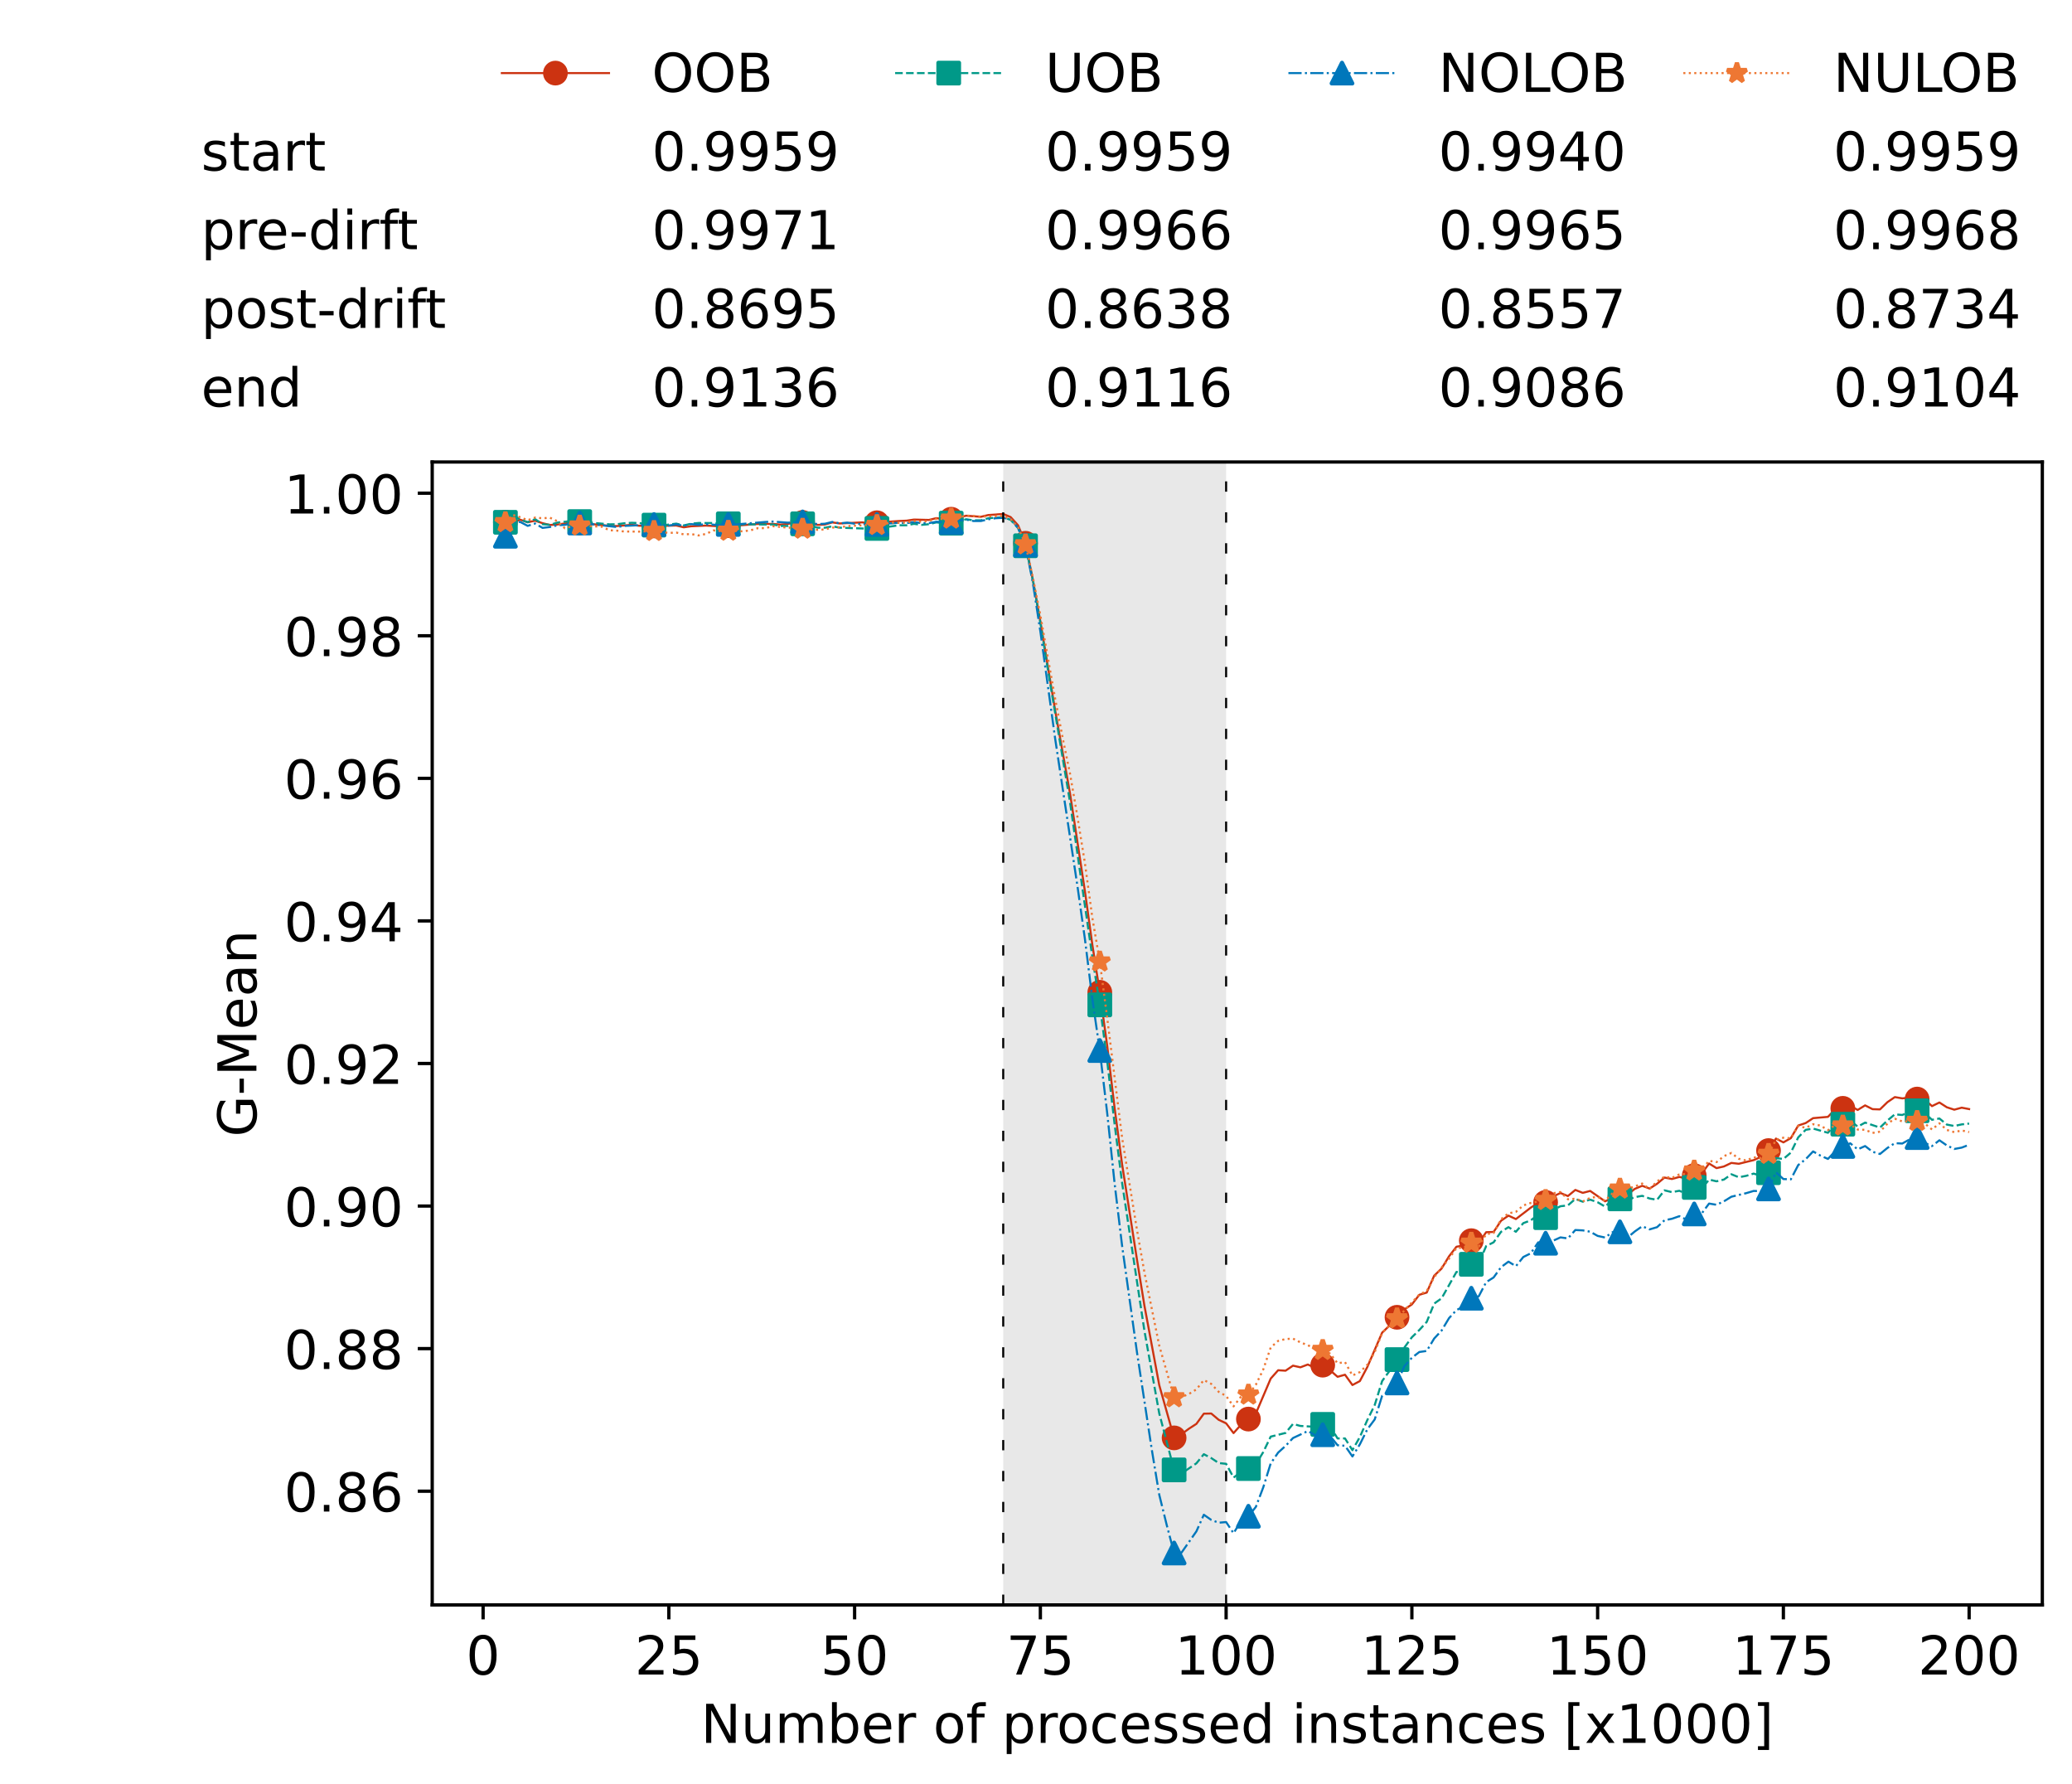 <?xml version="1.0" encoding="utf-8" standalone="no"?>
<!DOCTYPE svg PUBLIC "-//W3C//DTD SVG 1.1//EN"
  "http://www.w3.org/Graphics/SVG/1.1/DTD/svg11.dtd">
<!-- Created with matplotlib (https://matplotlib.org/) -->
<svg height="432.615pt" version="1.1" viewBox="0 0 502.65 432.615" width="502.65pt" xmlns="http://www.w3.org/2000/svg" xmlns:xlink="http://www.w3.org/1999/xlink">
 <defs>
  <style type="text/css">*{stroke-linecap:butt;stroke-linejoin:round;}</style>
 </defs>
 <g id="figure_1">
  <g id="patch_1">
   <path d="M 0 432.615 
L 502.65 432.615 
L 502.65 0 
L 0 0 
z
" style="fill:#ffffff;"/>
  </g>
  <g id="axes_1">
   <g id="patch_2">
    <path d="M 104.85 389.252 
L 495.45 389.252 
L 495.45 112.052 
L 104.85 112.052 
z
" style="fill:#ffffff;"/>
   </g>
   <g id="patch_3">
    <path clip-path="url(#p81d302f684)" d="M 297.446 389.252 
L 297.446 112.052 
L 243.372 112.052 
L 243.372 389.252 
z
" style="fill:#d3d3d3;opacity:0.5;"/>
   </g>
   <g id="matplotlib.axis_1">
    <g id="xtick_1">
     <g id="line2d_1">
      <defs>
       <path d="M 0 0 
L 0 3.5 
" id="m60ab67a3bb" style="stroke:#000000;stroke-width:0.8;"/>
      </defs>
      <g>
       <use style="stroke:#000000;stroke-width:0.8;" x="117.197" xlink:href="#m60ab67a3bb" y="389.252"/>
      </g>
     </g>
     <g id="text_1">
      <!-- 0 -->
      <g transform="translate(113.061 406.13)scale(0.13 -0.13)">
       <defs>
        <path d="M 31.781 66.406 
Q 24.172 66.406 20.328 58.906 
Q 16.5 51.422 16.5 36.375 
Q 16.5 21.391 20.328 13.891 
Q 24.172 6.391 31.781 6.391 
Q 39.453 6.391 43.281 13.891 
Q 47.125 21.391 47.125 36.375 
Q 47.125 51.422 43.281 58.906 
Q 39.453 66.406 31.781 66.406 
z
M 31.781 74.219 
Q 44.047 74.219 50.516 64.516 
Q 56.984 54.828 56.984 36.375 
Q 56.984 17.969 50.516 8.266 
Q 44.047 -1.422 31.781 -1.422 
Q 19.531 -1.422 13.062 8.266 
Q 6.594 17.969 6.594 36.375 
Q 6.594 54.828 13.062 64.516 
Q 19.531 74.219 31.781 74.219 
z
" id="DejaVuSans-48"/>
       </defs>
       <use xlink:href="#DejaVuSans-48"/>
      </g>
     </g>
    </g>
    <g id="xtick_2">
     <g id="line2d_2">
      <g>
       <use style="stroke:#000000;stroke-width:0.8;" x="162.259" xlink:href="#m60ab67a3bb" y="389.252"/>
      </g>
     </g>
     <g id="text_2">
      <!-- 25 -->
      <g transform="translate(153.988 406.13)scale(0.13 -0.13)">
       <defs>
        <path d="M 19.188 8.297 
L 53.609 8.297 
L 53.609 0 
L 7.328 0 
L 7.328 8.297 
Q 12.938 14.109 22.625 23.891 
Q 32.328 33.688 34.812 36.531 
Q 39.547 41.844 41.422 45.531 
Q 43.312 49.219 43.312 52.781 
Q 43.312 58.594 39.234 62.25 
Q 35.156 65.922 28.609 65.922 
Q 23.969 65.922 18.812 64.312 
Q 13.672 62.703 7.812 59.422 
L 7.812 69.391 
Q 13.766 71.781 18.938 73 
Q 24.125 74.219 28.422 74.219 
Q 39.75 74.219 46.484 68.547 
Q 53.219 62.891 53.219 53.422 
Q 53.219 48.922 51.531 44.891 
Q 49.859 40.875 45.406 35.406 
Q 44.188 33.984 37.641 27.219 
Q 31.109 20.453 19.188 8.297 
z
" id="DejaVuSans-50"/>
        <path d="M 10.797 72.906 
L 49.516 72.906 
L 49.516 64.594 
L 19.828 64.594 
L 19.828 46.734 
Q 21.969 47.469 24.109 47.828 
Q 26.266 48.188 28.422 48.188 
Q 40.625 48.188 47.75 41.5 
Q 54.891 34.812 54.891 23.391 
Q 54.891 11.625 47.562 5.094 
Q 40.234 -1.422 26.906 -1.422 
Q 22.312 -1.422 17.547 -0.641 
Q 12.797 0.141 7.719 1.703 
L 7.719 11.625 
Q 12.109 9.234 16.797 8.062 
Q 21.484 6.891 26.703 6.891 
Q 35.156 6.891 40.078 11.328 
Q 45.016 15.766 45.016 23.391 
Q 45.016 31 40.078 35.438 
Q 35.156 39.891 26.703 39.891 
Q 22.75 39.891 18.812 39.016 
Q 14.891 38.141 10.797 36.281 
z
" id="DejaVuSans-53"/>
       </defs>
       <use xlink:href="#DejaVuSans-50"/>
       <use x="63.623" xlink:href="#DejaVuSans-53"/>
      </g>
     </g>
    </g>
    <g id="xtick_3">
     <g id="line2d_3">
      <g>
       <use style="stroke:#000000;stroke-width:0.8;" x="207.322" xlink:href="#m60ab67a3bb" y="389.252"/>
      </g>
     </g>
     <g id="text_3">
      <!-- 50 -->
      <g transform="translate(199.05 406.13)scale(0.13 -0.13)">
       <use xlink:href="#DejaVuSans-53"/>
       <use x="63.623" xlink:href="#DejaVuSans-48"/>
      </g>
     </g>
    </g>
    <g id="xtick_4">
     <g id="line2d_4">
      <g>
       <use style="stroke:#000000;stroke-width:0.8;" x="252.384" xlink:href="#m60ab67a3bb" y="389.252"/>
      </g>
     </g>
     <g id="text_4">
      <!-- 75 -->
      <g transform="translate(244.113 406.13)scale(0.13 -0.13)">
       <defs>
        <path d="M 8.203 72.906 
L 55.078 72.906 
L 55.078 68.703 
L 28.609 0 
L 18.312 0 
L 43.219 64.594 
L 8.203 64.594 
z
" id="DejaVuSans-55"/>
       </defs>
       <use xlink:href="#DejaVuSans-55"/>
       <use x="63.623" xlink:href="#DejaVuSans-53"/>
      </g>
     </g>
    </g>
    <g id="xtick_5">
     <g id="line2d_5">
      <g>
       <use style="stroke:#000000;stroke-width:0.8;" x="297.446" xlink:href="#m60ab67a3bb" y="389.252"/>
      </g>
     </g>
     <g id="text_5">
      <!-- 100 -->
      <g transform="translate(285.039 406.13)scale(0.13 -0.13)">
       <defs>
        <path d="M 12.406 8.297 
L 28.516 8.297 
L 28.516 63.922 
L 10.984 60.406 
L 10.984 69.391 
L 28.422 72.906 
L 38.281 72.906 
L 38.281 8.297 
L 54.391 8.297 
L 54.391 0 
L 12.406 0 
z
" id="DejaVuSans-49"/>
       </defs>
       <use xlink:href="#DejaVuSans-49"/>
       <use x="63.623" xlink:href="#DejaVuSans-48"/>
       <use x="127.246" xlink:href="#DejaVuSans-48"/>
      </g>
     </g>
    </g>
    <g id="xtick_6">
     <g id="line2d_6">
      <g>
       <use style="stroke:#000000;stroke-width:0.8;" x="342.509" xlink:href="#m60ab67a3bb" y="389.252"/>
      </g>
     </g>
     <g id="text_6">
      <!-- 125 -->
      <g transform="translate(330.102 406.13)scale(0.13 -0.13)">
       <use xlink:href="#DejaVuSans-49"/>
       <use x="63.623" xlink:href="#DejaVuSans-50"/>
       <use x="127.246" xlink:href="#DejaVuSans-53"/>
      </g>
     </g>
    </g>
    <g id="xtick_7">
     <g id="line2d_7">
      <g>
       <use style="stroke:#000000;stroke-width:0.8;" x="387.571" xlink:href="#m60ab67a3bb" y="389.252"/>
      </g>
     </g>
     <g id="text_7">
      <!-- 150 -->
      <g transform="translate(375.164 406.13)scale(0.13 -0.13)">
       <use xlink:href="#DejaVuSans-49"/>
       <use x="63.623" xlink:href="#DejaVuSans-53"/>
       <use x="127.246" xlink:href="#DejaVuSans-48"/>
      </g>
     </g>
    </g>
    <g id="xtick_8">
     <g id="line2d_8">
      <g>
       <use style="stroke:#000000;stroke-width:0.8;" x="432.633" xlink:href="#m60ab67a3bb" y="389.252"/>
      </g>
     </g>
     <g id="text_8">
      <!-- 175 -->
      <g transform="translate(420.226 406.13)scale(0.13 -0.13)">
       <use xlink:href="#DejaVuSans-49"/>
       <use x="63.623" xlink:href="#DejaVuSans-55"/>
       <use x="127.246" xlink:href="#DejaVuSans-53"/>
      </g>
     </g>
    </g>
    <g id="xtick_9">
     <g id="line2d_9">
      <g>
       <use style="stroke:#000000;stroke-width:0.8;" x="477.695" xlink:href="#m60ab67a3bb" y="389.252"/>
      </g>
     </g>
     <g id="text_9">
      <!-- 200 -->
      <g transform="translate(465.289 406.13)scale(0.13 -0.13)">
       <use xlink:href="#DejaVuSans-50"/>
       <use x="63.623" xlink:href="#DejaVuSans-48"/>
       <use x="127.246" xlink:href="#DejaVuSans-48"/>
      </g>
     </g>
    </g>
    <g id="text_10">
     <!-- Number of processed instances [x1000] -->
     <g transform="translate(170.025 422.711)scale(0.13 -0.13)">
      <defs>
       <path d="M 9.812 72.906 
L 23.094 72.906 
L 55.422 11.922 
L 55.422 72.906 
L 64.984 72.906 
L 64.984 0 
L 51.703 0 
L 19.391 60.984 
L 19.391 0 
L 9.812 0 
z
" id="DejaVuSans-78"/>
       <path d="M 8.5 21.578 
L 8.5 54.688 
L 17.484 54.688 
L 17.484 21.922 
Q 17.484 14.156 20.5 10.266 
Q 23.531 6.391 29.594 6.391 
Q 36.859 6.391 41.078 11.031 
Q 45.312 15.672 45.312 23.688 
L 45.312 54.688 
L 54.297 54.688 
L 54.297 0 
L 45.312 0 
L 45.312 8.406 
Q 42.047 3.422 37.719 1 
Q 33.406 -1.422 27.688 -1.422 
Q 18.266 -1.422 13.375 4.438 
Q 8.5 10.297 8.5 21.578 
z
M 31.109 56 
z
" id="DejaVuSans-117"/>
       <path d="M 52 44.188 
Q 55.375 50.25 60.062 53.125 
Q 64.75 56 71.094 56 
Q 79.641 56 84.281 50.016 
Q 88.922 44.047 88.922 33.016 
L 88.922 0 
L 79.891 0 
L 79.891 32.719 
Q 79.891 40.578 77.094 44.375 
Q 74.312 48.188 68.609 48.188 
Q 61.625 48.188 57.562 43.547 
Q 53.516 38.922 53.516 30.906 
L 53.516 0 
L 44.484 0 
L 44.484 32.719 
Q 44.484 40.625 41.703 44.406 
Q 38.922 48.188 33.109 48.188 
Q 26.219 48.188 22.156 43.531 
Q 18.109 38.875 18.109 30.906 
L 18.109 0 
L 9.078 0 
L 9.078 54.688 
L 18.109 54.688 
L 18.109 46.188 
Q 21.188 51.219 25.484 53.609 
Q 29.781 56 35.688 56 
Q 41.656 56 45.828 52.969 
Q 50 49.953 52 44.188 
z
" id="DejaVuSans-109"/>
       <path d="M 48.688 27.297 
Q 48.688 37.203 44.609 42.844 
Q 40.531 48.484 33.406 48.484 
Q 26.266 48.484 22.188 42.844 
Q 18.109 37.203 18.109 27.297 
Q 18.109 17.391 22.188 11.75 
Q 26.266 6.109 33.406 6.109 
Q 40.531 6.109 44.609 11.75 
Q 48.688 17.391 48.688 27.297 
z
M 18.109 46.391 
Q 20.953 51.266 25.266 53.625 
Q 29.594 56 35.594 56 
Q 45.562 56 51.781 48.094 
Q 58.016 40.188 58.016 27.297 
Q 58.016 14.406 51.781 6.484 
Q 45.562 -1.422 35.594 -1.422 
Q 29.594 -1.422 25.266 0.953 
Q 20.953 3.328 18.109 8.203 
L 18.109 0 
L 9.078 0 
L 9.078 75.984 
L 18.109 75.984 
z
" id="DejaVuSans-98"/>
       <path d="M 56.203 29.594 
L 56.203 25.203 
L 14.891 25.203 
Q 15.484 15.922 20.484 11.062 
Q 25.484 6.203 34.422 6.203 
Q 39.594 6.203 44.453 7.469 
Q 49.312 8.734 54.109 11.281 
L 54.109 2.781 
Q 49.266 0.734 44.188 -0.344 
Q 39.109 -1.422 33.891 -1.422 
Q 20.797 -1.422 13.156 6.188 
Q 5.516 13.812 5.516 26.812 
Q 5.516 40.234 12.766 48.109 
Q 20.016 56 32.328 56 
Q 43.359 56 49.781 48.891 
Q 56.203 41.797 56.203 29.594 
z
M 47.219 32.234 
Q 47.125 39.594 43.094 43.984 
Q 39.062 48.391 32.422 48.391 
Q 24.906 48.391 20.391 44.141 
Q 15.875 39.891 15.188 32.172 
z
" id="DejaVuSans-101"/>
       <path d="M 41.109 46.297 
Q 39.594 47.172 37.812 47.578 
Q 36.031 48 33.891 48 
Q 26.266 48 22.188 43.047 
Q 18.109 38.094 18.109 28.812 
L 18.109 0 
L 9.078 0 
L 9.078 54.688 
L 18.109 54.688 
L 18.109 46.188 
Q 20.953 51.172 25.484 53.578 
Q 30.031 56 36.531 56 
Q 37.453 56 38.578 55.875 
Q 39.703 55.766 41.062 55.516 
z
" id="DejaVuSans-114"/>
       <path id="DejaVuSans-32"/>
       <path d="M 30.609 48.391 
Q 23.391 48.391 19.188 42.75 
Q 14.984 37.109 14.984 27.297 
Q 14.984 17.484 19.156 11.844 
Q 23.344 6.203 30.609 6.203 
Q 37.797 6.203 41.984 11.859 
Q 46.188 17.531 46.188 27.297 
Q 46.188 37.016 41.984 42.703 
Q 37.797 48.391 30.609 48.391 
z
M 30.609 56 
Q 42.328 56 49.016 48.375 
Q 55.719 40.766 55.719 27.297 
Q 55.719 13.875 49.016 6.219 
Q 42.328 -1.422 30.609 -1.422 
Q 18.844 -1.422 12.172 6.219 
Q 5.516 13.875 5.516 27.297 
Q 5.516 40.766 12.172 48.375 
Q 18.844 56 30.609 56 
z
" id="DejaVuSans-111"/>
       <path d="M 37.109 75.984 
L 37.109 68.5 
L 28.516 68.5 
Q 23.688 68.5 21.797 66.547 
Q 19.922 64.594 19.922 59.516 
L 19.922 54.688 
L 34.719 54.688 
L 34.719 47.703 
L 19.922 47.703 
L 19.922 0 
L 10.891 0 
L 10.891 47.703 
L 2.297 47.703 
L 2.297 54.688 
L 10.891 54.688 
L 10.891 58.5 
Q 10.891 67.625 15.141 71.797 
Q 19.391 75.984 28.609 75.984 
z
" id="DejaVuSans-102"/>
       <path d="M 18.109 8.203 
L 18.109 -20.797 
L 9.078 -20.797 
L 9.078 54.688 
L 18.109 54.688 
L 18.109 46.391 
Q 20.953 51.266 25.266 53.625 
Q 29.594 56 35.594 56 
Q 45.562 56 51.781 48.094 
Q 58.016 40.188 58.016 27.297 
Q 58.016 14.406 51.781 6.484 
Q 45.562 -1.422 35.594 -1.422 
Q 29.594 -1.422 25.266 0.953 
Q 20.953 3.328 18.109 8.203 
z
M 48.688 27.297 
Q 48.688 37.203 44.609 42.844 
Q 40.531 48.484 33.406 48.484 
Q 26.266 48.484 22.188 42.844 
Q 18.109 37.203 18.109 27.297 
Q 18.109 17.391 22.188 11.75 
Q 26.266 6.109 33.406 6.109 
Q 40.531 6.109 44.609 11.75 
Q 48.688 17.391 48.688 27.297 
z
" id="DejaVuSans-112"/>
       <path d="M 48.781 52.594 
L 48.781 44.188 
Q 44.969 46.297 41.141 47.344 
Q 37.312 48.391 33.406 48.391 
Q 24.656 48.391 19.812 42.844 
Q 14.984 37.312 14.984 27.297 
Q 14.984 17.281 19.812 11.734 
Q 24.656 6.203 33.406 6.203 
Q 37.312 6.203 41.141 7.25 
Q 44.969 8.297 48.781 10.406 
L 48.781 2.094 
Q 45.016 0.344 40.984 -0.531 
Q 36.969 -1.422 32.422 -1.422 
Q 20.062 -1.422 12.781 6.344 
Q 5.516 14.109 5.516 27.297 
Q 5.516 40.672 12.859 48.328 
Q 20.219 56 33.016 56 
Q 37.156 56 41.109 55.141 
Q 45.062 54.297 48.781 52.594 
z
" id="DejaVuSans-99"/>
       <path d="M 44.281 53.078 
L 44.281 44.578 
Q 40.484 46.531 36.375 47.5 
Q 32.281 48.484 27.875 48.484 
Q 21.188 48.484 17.844 46.438 
Q 14.5 44.391 14.5 40.281 
Q 14.5 37.156 16.891 35.375 
Q 19.281 33.594 26.516 31.984 
L 29.594 31.297 
Q 39.156 29.25 43.188 25.516 
Q 47.219 21.781 47.219 15.094 
Q 47.219 7.469 41.188 3.016 
Q 35.156 -1.422 24.609 -1.422 
Q 20.219 -1.422 15.453 -0.562 
Q 10.688 0.297 5.422 2 
L 5.422 11.281 
Q 10.406 8.688 15.234 7.391 
Q 20.062 6.109 24.812 6.109 
Q 31.156 6.109 34.562 8.281 
Q 37.984 10.453 37.984 14.406 
Q 37.984 18.062 35.516 20.016 
Q 33.062 21.969 24.703 23.781 
L 21.578 24.516 
Q 13.234 26.266 9.516 29.906 
Q 5.812 33.547 5.812 39.891 
Q 5.812 47.609 11.281 51.797 
Q 16.75 56 26.812 56 
Q 31.781 56 36.172 55.266 
Q 40.578 54.547 44.281 53.078 
z
" id="DejaVuSans-115"/>
       <path d="M 45.406 46.391 
L 45.406 75.984 
L 54.391 75.984 
L 54.391 0 
L 45.406 0 
L 45.406 8.203 
Q 42.578 3.328 38.25 0.953 
Q 33.938 -1.422 27.875 -1.422 
Q 17.969 -1.422 11.734 6.484 
Q 5.516 14.406 5.516 27.297 
Q 5.516 40.188 11.734 48.094 
Q 17.969 56 27.875 56 
Q 33.938 56 38.25 53.625 
Q 42.578 51.266 45.406 46.391 
z
M 14.797 27.297 
Q 14.797 17.391 18.875 11.75 
Q 22.953 6.109 30.078 6.109 
Q 37.203 6.109 41.297 11.75 
Q 45.406 17.391 45.406 27.297 
Q 45.406 37.203 41.297 42.844 
Q 37.203 48.484 30.078 48.484 
Q 22.953 48.484 18.875 42.844 
Q 14.797 37.203 14.797 27.297 
z
" id="DejaVuSans-100"/>
       <path d="M 9.422 54.688 
L 18.406 54.688 
L 18.406 0 
L 9.422 0 
z
M 9.422 75.984 
L 18.406 75.984 
L 18.406 64.594 
L 9.422 64.594 
z
" id="DejaVuSans-105"/>
       <path d="M 54.891 33.016 
L 54.891 0 
L 45.906 0 
L 45.906 32.719 
Q 45.906 40.484 42.875 44.328 
Q 39.844 48.188 33.797 48.188 
Q 26.516 48.188 22.312 43.547 
Q 18.109 38.922 18.109 30.906 
L 18.109 0 
L 9.078 0 
L 9.078 54.688 
L 18.109 54.688 
L 18.109 46.188 
Q 21.344 51.125 25.703 53.562 
Q 30.078 56 35.797 56 
Q 45.219 56 50.047 50.172 
Q 54.891 44.344 54.891 33.016 
z
" id="DejaVuSans-110"/>
       <path d="M 18.312 70.219 
L 18.312 54.688 
L 36.812 54.688 
L 36.812 47.703 
L 18.312 47.703 
L 18.312 18.016 
Q 18.312 11.328 20.141 9.422 
Q 21.969 7.516 27.594 7.516 
L 36.812 7.516 
L 36.812 0 
L 27.594 0 
Q 17.188 0 13.234 3.875 
Q 9.281 7.766 9.281 18.016 
L 9.281 47.703 
L 2.688 47.703 
L 2.688 54.688 
L 9.281 54.688 
L 9.281 70.219 
z
" id="DejaVuSans-116"/>
       <path d="M 34.281 27.484 
Q 23.391 27.484 19.188 25 
Q 14.984 22.516 14.984 16.5 
Q 14.984 11.719 18.141 8.906 
Q 21.297 6.109 26.703 6.109 
Q 34.188 6.109 38.703 11.406 
Q 43.219 16.703 43.219 25.484 
L 43.219 27.484 
z
M 52.203 31.203 
L 52.203 0 
L 43.219 0 
L 43.219 8.297 
Q 40.141 3.328 35.547 0.953 
Q 30.953 -1.422 24.312 -1.422 
Q 15.922 -1.422 10.953 3.297 
Q 6 8.016 6 15.922 
Q 6 25.141 12.172 29.828 
Q 18.359 34.516 30.609 34.516 
L 43.219 34.516 
L 43.219 35.406 
Q 43.219 41.609 39.141 45 
Q 35.062 48.391 27.688 48.391 
Q 23 48.391 18.547 47.266 
Q 14.109 46.141 10.016 43.891 
L 10.016 52.203 
Q 14.938 54.109 19.578 55.047 
Q 24.219 56 28.609 56 
Q 40.484 56 46.344 49.844 
Q 52.203 43.703 52.203 31.203 
z
" id="DejaVuSans-97"/>
       <path d="M 8.594 75.984 
L 29.297 75.984 
L 29.297 69 
L 17.578 69 
L 17.578 -6.203 
L 29.297 -6.203 
L 29.297 -13.188 
L 8.594 -13.188 
z
" id="DejaVuSans-91"/>
       <path d="M 54.891 54.688 
L 35.109 28.078 
L 55.906 0 
L 45.312 0 
L 29.391 21.484 
L 13.484 0 
L 2.875 0 
L 24.125 28.609 
L 4.688 54.688 
L 15.281 54.688 
L 29.781 35.203 
L 44.281 54.688 
z
" id="DejaVuSans-120"/>
       <path d="M 30.422 75.984 
L 30.422 -13.188 
L 9.719 -13.188 
L 9.719 -6.203 
L 21.391 -6.203 
L 21.391 69 
L 9.719 69 
L 9.719 75.984 
z
" id="DejaVuSans-93"/>
      </defs>
      <use xlink:href="#DejaVuSans-78"/>
      <use x="74.805" xlink:href="#DejaVuSans-117"/>
      <use x="138.184" xlink:href="#DejaVuSans-109"/>
      <use x="235.596" xlink:href="#DejaVuSans-98"/>
      <use x="299.072" xlink:href="#DejaVuSans-101"/>
      <use x="360.596" xlink:href="#DejaVuSans-114"/>
      <use x="401.709" xlink:href="#DejaVuSans-32"/>
      <use x="433.496" xlink:href="#DejaVuSans-111"/>
      <use x="494.678" xlink:href="#DejaVuSans-102"/>
      <use x="529.883" xlink:href="#DejaVuSans-32"/>
      <use x="561.67" xlink:href="#DejaVuSans-112"/>
      <use x="625.146" xlink:href="#DejaVuSans-114"/>
      <use x="664.01" xlink:href="#DejaVuSans-111"/>
      <use x="725.191" xlink:href="#DejaVuSans-99"/>
      <use x="780.172" xlink:href="#DejaVuSans-101"/>
      <use x="841.695" xlink:href="#DejaVuSans-115"/>
      <use x="893.795" xlink:href="#DejaVuSans-115"/>
      <use x="945.895" xlink:href="#DejaVuSans-101"/>
      <use x="1007.418" xlink:href="#DejaVuSans-100"/>
      <use x="1070.895" xlink:href="#DejaVuSans-32"/>
      <use x="1102.682" xlink:href="#DejaVuSans-105"/>
      <use x="1130.465" xlink:href="#DejaVuSans-110"/>
      <use x="1193.844" xlink:href="#DejaVuSans-115"/>
      <use x="1245.943" xlink:href="#DejaVuSans-116"/>
      <use x="1285.152" xlink:href="#DejaVuSans-97"/>
      <use x="1346.432" xlink:href="#DejaVuSans-110"/>
      <use x="1409.811" xlink:href="#DejaVuSans-99"/>
      <use x="1464.791" xlink:href="#DejaVuSans-101"/>
      <use x="1526.314" xlink:href="#DejaVuSans-115"/>
      <use x="1578.414" xlink:href="#DejaVuSans-32"/>
      <use x="1610.201" xlink:href="#DejaVuSans-91"/>
      <use x="1649.215" xlink:href="#DejaVuSans-120"/>
      <use x="1708.395" xlink:href="#DejaVuSans-49"/>
      <use x="1772.018" xlink:href="#DejaVuSans-48"/>
      <use x="1835.641" xlink:href="#DejaVuSans-48"/>
      <use x="1899.264" xlink:href="#DejaVuSans-48"/>
      <use x="1962.887" xlink:href="#DejaVuSans-93"/>
     </g>
    </g>
   </g>
   <g id="matplotlib.axis_2">
    <g id="ytick_1">
     <g id="line2d_10">
      <defs>
       <path d="M 0 0 
L -3.5 0 
" id="me9a7d57220" style="stroke:#000000;stroke-width:0.8;"/>
      </defs>
      <g>
       <use style="stroke:#000000;stroke-width:0.8;" x="104.85" xlink:href="#me9a7d57220" y="361.665"/>
      </g>
     </g>
     <g id="text_11">
      <!-- 0.86 -->
      <g transform="translate(68.905 366.604)scale(0.13 -0.13)">
       <defs>
        <path d="M 10.688 12.406 
L 21 12.406 
L 21 0 
L 10.688 0 
z
" id="DejaVuSans-46"/>
        <path d="M 31.781 34.625 
Q 24.75 34.625 20.719 30.859 
Q 16.703 27.094 16.703 20.516 
Q 16.703 13.922 20.719 10.156 
Q 24.75 6.391 31.781 6.391 
Q 38.812 6.391 42.859 10.172 
Q 46.922 13.969 46.922 20.516 
Q 46.922 27.094 42.891 30.859 
Q 38.875 34.625 31.781 34.625 
z
M 21.922 38.812 
Q 15.578 40.375 12.031 44.719 
Q 8.5 49.078 8.5 55.328 
Q 8.5 64.062 14.719 69.141 
Q 20.953 74.219 31.781 74.219 
Q 42.672 74.219 48.875 69.141 
Q 55.078 64.062 55.078 55.328 
Q 55.078 49.078 51.531 44.719 
Q 48 40.375 41.703 38.812 
Q 48.828 37.156 52.797 32.312 
Q 56.781 27.484 56.781 20.516 
Q 56.781 9.906 50.312 4.234 
Q 43.844 -1.422 31.781 -1.422 
Q 19.734 -1.422 13.25 4.234 
Q 6.781 9.906 6.781 20.516 
Q 6.781 27.484 10.781 32.312 
Q 14.797 37.156 21.922 38.812 
z
M 18.312 54.391 
Q 18.312 48.734 21.844 45.562 
Q 25.391 42.391 31.781 42.391 
Q 38.141 42.391 41.719 45.562 
Q 45.312 48.734 45.312 54.391 
Q 45.312 60.062 41.719 63.234 
Q 38.141 66.406 31.781 66.406 
Q 25.391 66.406 21.844 63.234 
Q 18.312 60.062 18.312 54.391 
z
" id="DejaVuSans-56"/>
        <path d="M 33.016 40.375 
Q 26.375 40.375 22.484 35.828 
Q 18.609 31.297 18.609 23.391 
Q 18.609 15.531 22.484 10.953 
Q 26.375 6.391 33.016 6.391 
Q 39.656 6.391 43.531 10.953 
Q 47.406 15.531 47.406 23.391 
Q 47.406 31.297 43.531 35.828 
Q 39.656 40.375 33.016 40.375 
z
M 52.594 71.297 
L 52.594 62.312 
Q 48.875 64.062 45.094 64.984 
Q 41.312 65.922 37.594 65.922 
Q 27.828 65.922 22.672 59.328 
Q 17.531 52.734 16.797 39.406 
Q 19.672 43.656 24.016 45.922 
Q 28.375 48.188 33.594 48.188 
Q 44.578 48.188 50.953 41.516 
Q 57.328 34.859 57.328 23.391 
Q 57.328 12.156 50.688 5.359 
Q 44.047 -1.422 33.016 -1.422 
Q 20.359 -1.422 13.672 8.266 
Q 6.984 17.969 6.984 36.375 
Q 6.984 53.656 15.188 63.938 
Q 23.391 74.219 37.203 74.219 
Q 40.922 74.219 44.703 73.484 
Q 48.484 72.75 52.594 71.297 
z
" id="DejaVuSans-54"/>
       </defs>
       <use xlink:href="#DejaVuSans-48"/>
       <use x="63.623" xlink:href="#DejaVuSans-46"/>
       <use x="95.41" xlink:href="#DejaVuSans-56"/>
       <use x="159.033" xlink:href="#DejaVuSans-54"/>
      </g>
     </g>
    </g>
    <g id="ytick_2">
     <g id="line2d_11">
      <g>
       <use style="stroke:#000000;stroke-width:0.8;" x="104.85" xlink:href="#me9a7d57220" y="327.087"/>
      </g>
     </g>
     <g id="text_12">
      <!-- 0.88 -->
      <g transform="translate(68.905 332.026)scale(0.13 -0.13)">
       <use xlink:href="#DejaVuSans-48"/>
       <use x="63.623" xlink:href="#DejaVuSans-46"/>
       <use x="95.41" xlink:href="#DejaVuSans-56"/>
       <use x="159.033" xlink:href="#DejaVuSans-56"/>
      </g>
     </g>
    </g>
    <g id="ytick_3">
     <g id="line2d_12">
      <g>
       <use style="stroke:#000000;stroke-width:0.8;" x="104.85" xlink:href="#me9a7d57220" y="292.508"/>
      </g>
     </g>
     <g id="text_13">
      <!-- 0.90 -->
      <g transform="translate(68.905 297.447)scale(0.13 -0.13)">
       <defs>
        <path d="M 10.984 1.516 
L 10.984 10.5 
Q 14.703 8.734 18.5 7.812 
Q 22.312 6.891 25.984 6.891 
Q 35.75 6.891 40.891 13.453 
Q 46.047 20.016 46.781 33.406 
Q 43.953 29.203 39.594 26.953 
Q 35.25 24.703 29.984 24.703 
Q 19.047 24.703 12.672 31.312 
Q 6.297 37.938 6.297 49.422 
Q 6.297 60.641 12.938 67.422 
Q 19.578 74.219 30.609 74.219 
Q 43.266 74.219 49.922 64.516 
Q 56.594 54.828 56.594 36.375 
Q 56.594 19.141 48.406 8.859 
Q 40.234 -1.422 26.422 -1.422 
Q 22.703 -1.422 18.891 -0.688 
Q 15.094 0.047 10.984 1.516 
z
M 30.609 32.422 
Q 37.25 32.422 41.125 36.953 
Q 45.016 41.5 45.016 49.422 
Q 45.016 57.281 41.125 61.844 
Q 37.25 66.406 30.609 66.406 
Q 23.969 66.406 20.094 61.844 
Q 16.219 57.281 16.219 49.422 
Q 16.219 41.5 20.094 36.953 
Q 23.969 32.422 30.609 32.422 
z
" id="DejaVuSans-57"/>
       </defs>
       <use xlink:href="#DejaVuSans-48"/>
       <use x="63.623" xlink:href="#DejaVuSans-46"/>
       <use x="95.41" xlink:href="#DejaVuSans-57"/>
       <use x="159.033" xlink:href="#DejaVuSans-48"/>
      </g>
     </g>
    </g>
    <g id="ytick_4">
     <g id="line2d_13">
      <g>
       <use style="stroke:#000000;stroke-width:0.8;" x="104.85" xlink:href="#me9a7d57220" y="257.93"/>
      </g>
     </g>
     <g id="text_14">
      <!-- 0.92 -->
      <g transform="translate(68.905 262.869)scale(0.13 -0.13)">
       <use xlink:href="#DejaVuSans-48"/>
       <use x="63.623" xlink:href="#DejaVuSans-46"/>
       <use x="95.41" xlink:href="#DejaVuSans-57"/>
       <use x="159.033" xlink:href="#DejaVuSans-50"/>
      </g>
     </g>
    </g>
    <g id="ytick_5">
     <g id="line2d_14">
      <g>
       <use style="stroke:#000000;stroke-width:0.8;" x="104.85" xlink:href="#me9a7d57220" y="223.352"/>
      </g>
     </g>
     <g id="text_15">
      <!-- 0.94 -->
      <g transform="translate(68.905 228.291)scale(0.13 -0.13)">
       <defs>
        <path d="M 37.797 64.312 
L 12.891 25.391 
L 37.797 25.391 
z
M 35.203 72.906 
L 47.609 72.906 
L 47.609 25.391 
L 58.016 25.391 
L 58.016 17.188 
L 47.609 17.188 
L 47.609 0 
L 37.797 0 
L 37.797 17.188 
L 4.891 17.188 
L 4.891 26.703 
z
" id="DejaVuSans-52"/>
       </defs>
       <use xlink:href="#DejaVuSans-48"/>
       <use x="63.623" xlink:href="#DejaVuSans-46"/>
       <use x="95.41" xlink:href="#DejaVuSans-57"/>
       <use x="159.033" xlink:href="#DejaVuSans-52"/>
      </g>
     </g>
    </g>
    <g id="ytick_6">
     <g id="line2d_15">
      <g>
       <use style="stroke:#000000;stroke-width:0.8;" x="104.85" xlink:href="#me9a7d57220" y="188.773"/>
      </g>
     </g>
     <g id="text_16">
      <!-- 0.96 -->
      <g transform="translate(68.905 193.712)scale(0.13 -0.13)">
       <use xlink:href="#DejaVuSans-48"/>
       <use x="63.623" xlink:href="#DejaVuSans-46"/>
       <use x="95.41" xlink:href="#DejaVuSans-57"/>
       <use x="159.033" xlink:href="#DejaVuSans-54"/>
      </g>
     </g>
    </g>
    <g id="ytick_7">
     <g id="line2d_16">
      <g>
       <use style="stroke:#000000;stroke-width:0.8;" x="104.85" xlink:href="#me9a7d57220" y="154.195"/>
      </g>
     </g>
     <g id="text_17">
      <!-- 0.98 -->
      <g transform="translate(68.905 159.134)scale(0.13 -0.13)">
       <use xlink:href="#DejaVuSans-48"/>
       <use x="63.623" xlink:href="#DejaVuSans-46"/>
       <use x="95.41" xlink:href="#DejaVuSans-57"/>
       <use x="159.033" xlink:href="#DejaVuSans-56"/>
      </g>
     </g>
    </g>
    <g id="ytick_8">
     <g id="line2d_17">
      <g>
       <use style="stroke:#000000;stroke-width:0.8;" x="104.85" xlink:href="#me9a7d57220" y="119.617"/>
      </g>
     </g>
     <g id="text_18">
      <!-- 1.00 -->
      <g transform="translate(68.905 124.555)scale(0.13 -0.13)">
       <use xlink:href="#DejaVuSans-49"/>
       <use x="63.623" xlink:href="#DejaVuSans-46"/>
       <use x="95.41" xlink:href="#DejaVuSans-48"/>
       <use x="159.033" xlink:href="#DejaVuSans-48"/>
      </g>
     </g>
    </g>
    <g id="text_19">
     <!-- G-Mean -->
     <g transform="translate(62.201 275.744)rotate(-90)scale(0.13 -0.13)">
      <defs>
       <path d="M 59.516 10.406 
L 59.516 29.984 
L 43.406 29.984 
L 43.406 38.094 
L 69.281 38.094 
L 69.281 6.781 
Q 63.578 2.734 56.688 0.656 
Q 49.812 -1.422 42 -1.422 
Q 24.906 -1.422 15.25 8.562 
Q 5.609 18.562 5.609 36.375 
Q 5.609 54.25 15.25 64.234 
Q 24.906 74.219 42 74.219 
Q 49.125 74.219 55.547 72.453 
Q 61.969 70.703 67.391 67.281 
L 67.391 56.781 
Q 61.922 61.422 55.766 63.766 
Q 49.609 66.109 42.828 66.109 
Q 29.438 66.109 22.719 58.641 
Q 16.016 51.172 16.016 36.375 
Q 16.016 21.625 22.719 14.156 
Q 29.438 6.688 42.828 6.688 
Q 48.047 6.688 52.141 7.594 
Q 56.25 8.5 59.516 10.406 
z
" id="DejaVuSans-71"/>
       <path d="M 4.891 31.391 
L 31.203 31.391 
L 31.203 23.391 
L 4.891 23.391 
z
" id="DejaVuSans-45"/>
       <path d="M 9.812 72.906 
L 24.516 72.906 
L 43.109 23.297 
L 61.812 72.906 
L 76.516 72.906 
L 76.516 0 
L 66.891 0 
L 66.891 64.016 
L 48.094 14.016 
L 38.188 14.016 
L 19.391 64.016 
L 19.391 0 
L 9.812 0 
z
" id="DejaVuSans-77"/>
      </defs>
      <use xlink:href="#DejaVuSans-71"/>
      <use x="77.49" xlink:href="#DejaVuSans-45"/>
      <use x="113.574" xlink:href="#DejaVuSans-77"/>
      <use x="199.854" xlink:href="#DejaVuSans-101"/>
      <use x="261.377" xlink:href="#DejaVuSans-97"/>
      <use x="322.656" xlink:href="#DejaVuSans-110"/>
     </g>
    </g>
   </g>
   <g id="line2d_18"/>
   <g id="line2d_19"/>
   <g id="line2d_20"/>
   <g id="line2d_21"/>
   <g id="line2d_22"/>
   <g id="line2d_23">
    <path clip-path="url(#p81d302f684)" d="M 122.605 126.673 
L 124.407 126.66 
L 126.21 126.048 
L 128.012 126.674 
L 129.815 126.289 
L 131.617 126.891 
L 133.419 127.331 
L 135.222 127.21 
L 138.827 126.713 
L 144.234 127.162 
L 147.839 127.534 
L 149.642 127.583 
L 153.247 127.287 
L 155.049 127.517 
L 160.457 127.545 
L 164.062 127.449 
L 165.864 127.89 
L 167.667 127.635 
L 171.272 127.472 
L 174.877 127.656 
L 176.679 127.486 
L 178.482 127.495 
L 183.889 127.071 
L 187.494 127.057 
L 189.297 127.228 
L 191.099 127.063 
L 192.902 126.714 
L 196.507 126.8 
L 198.309 127.312 
L 200.112 127.227 
L 201.914 126.702 
L 203.717 126.957 
L 209.124 126.696 
L 210.927 126.865 
L 214.532 126.611 
L 218.137 126.36 
L 219.939 126.279 
L 221.742 126.013 
L 225.347 126.103 
L 227.149 125.666 
L 228.952 125.921 
L 230.754 125.93 
L 232.557 125.585 
L 234.359 125.077 
L 237.964 125.337 
L 239.767 124.912 
L 243.372 124.652 
L 245.174 125.409 
L 246.976 127.401 
L 248.779 131.769 
L 250.581 140.732 
L 252.384 150.709 
L 255.989 172.398 
L 259.594 192.51 
L 263.199 216.184 
L 265.001 229.186 
L 266.804 240.664 
L 268.606 253.697 
L 270.409 268.836 
L 272.211 282.375 
L 275.816 305.469 
L 277.619 316.63 
L 281.224 335.945 
L 284.829 348.736 
L 286.631 347.838 
L 288.434 346.501 
L 290.236 345.336 
L 292.039 342.863 
L 293.841 342.825 
L 295.644 344.351 
L 297.446 345.202 
L 299.249 347.575 
L 301.051 345.558 
L 304.656 342.818 
L 308.261 334.361 
L 310.064 332.33 
L 311.866 332.442 
L 313.669 331.219 
L 315.471 331.617 
L 317.274 330.94 
L 319.076 331.796 
L 320.879 331.097 
L 322.681 332.358 
L 324.484 333.919 
L 326.286 333.418 
L 328.089 335.914 
L 329.891 334.963 
L 331.694 331.558 
L 335.299 323.204 
L 337.101 321.475 
L 340.706 317.56 
L 342.509 316.369 
L 344.311 314.032 
L 346.114 313.495 
L 347.916 309.398 
L 349.719 307.662 
L 351.521 304.704 
L 353.324 302.375 
L 355.126 302.04 
L 356.928 300.909 
L 358.731 301.445 
L 360.533 298.849 
L 362.336 298.792 
L 364.138 296.074 
L 365.941 294.831 
L 367.743 295.666 
L 371.348 292.898 
L 373.151 291.755 
L 374.953 291.62 
L 376.756 290.192 
L 378.558 289.345 
L 380.361 290.082 
L 382.163 288.599 
L 383.966 289.311 
L 385.768 288.844 
L 389.373 291.361 
L 391.176 290.55 
L 392.978 290.301 
L 394.781 289.791 
L 396.583 288.345 
L 398.386 287.593 
L 400.188 288.266 
L 401.991 287.105 
L 403.793 285.598 
L 405.596 285.947 
L 407.398 285.444 
L 409.201 285.869 
L 411.003 285.134 
L 412.806 284.666 
L 414.608 282.191 
L 416.411 283.311 
L 418.213 282.903 
L 420.016 282.048 
L 421.818 282.255 
L 425.423 281.369 
L 427.226 280.574 
L 429.028 279.053 
L 430.831 276.142 
L 432.633 277.065 
L 434.436 276.048 
L 436.238 272.974 
L 438.041 272.381 
L 439.843 271.19 
L 443.448 270.876 
L 445.251 268.956 
L 447.053 268.806 
L 448.856 268.177 
L 450.658 269.202 
L 452.461 268.092 
L 454.263 269.01 
L 456.066 269.069 
L 457.868 267.317 
L 459.671 266.082 
L 461.473 266.391 
L 463.276 266.213 
L 465.078 266.561 
L 466.881 266.641 
L 468.683 268.274 
L 470.485 267.393 
L 472.288 268.553 
L 474.09 269.137 
L 475.893 268.648 
L 477.695 268.991 
L 477.695 268.991 
" style="fill:none;stroke:#cc3311;stroke-linecap:square;stroke-width:0.5;"/>
    <defs>
     <path d="M 0 2.5 
C 0.663 2.5 1.299 2.237 1.768 1.768 
C 2.237 1.299 2.5 0.663 2.5 0 
C 2.5 -0.663 2.237 -1.299 1.768 -1.768 
C 1.299 -2.237 0.663 -2.5 0 -2.5 
C -0.663 -2.5 -1.299 -2.237 -1.768 -1.768 
C -2.237 -1.299 -2.5 -0.663 -2.5 0 
C -2.5 0.663 -2.237 1.299 -1.768 1.768 
C -1.299 2.237 -0.663 2.5 0 2.5 
z
" id="m8ba11f22eb" style="stroke:#cc3311;"/>
    </defs>
    <g clip-path="url(#p81d302f684)">
     <use style="fill:#cc3311;stroke:#cc3311;" x="122.605" xlink:href="#m8ba11f22eb" y="126.673"/>
     <use style="fill:#cc3311;stroke:#cc3311;" x="140.629" xlink:href="#m8ba11f22eb" y="126.834"/>
     <use style="fill:#cc3311;stroke:#cc3311;" x="158.654" xlink:href="#m8ba11f22eb" y="127.55"/>
     <use style="fill:#cc3311;stroke:#cc3311;" x="176.679" xlink:href="#m8ba11f22eb" y="127.486"/>
     <use style="fill:#cc3311;stroke:#cc3311;" x="194.704" xlink:href="#m8ba11f22eb" y="126.714"/>
     <use style="fill:#cc3311;stroke:#cc3311;" x="212.729" xlink:href="#m8ba11f22eb" y="126.783"/>
     <use style="fill:#cc3311;stroke:#cc3311;" x="230.754" xlink:href="#m8ba11f22eb" y="125.93"/>
     <use style="fill:#cc3311;stroke:#cc3311;" x="248.779" xlink:href="#m8ba11f22eb" y="131.769"/>
     <use style="fill:#cc3311;stroke:#cc3311;" x="266.804" xlink:href="#m8ba11f22eb" y="240.664"/>
     <use style="fill:#cc3311;stroke:#cc3311;" x="284.829" xlink:href="#m8ba11f22eb" y="348.736"/>
     <use style="fill:#cc3311;stroke:#cc3311;" x="302.854" xlink:href="#m8ba11f22eb" y="344.175"/>
     <use style="fill:#cc3311;stroke:#cc3311;" x="320.879" xlink:href="#m8ba11f22eb" y="331.097"/>
     <use style="fill:#cc3311;stroke:#cc3311;" x="338.904" xlink:href="#m8ba11f22eb" y="319.485"/>
     <use style="fill:#cc3311;stroke:#cc3311;" x="356.928" xlink:href="#m8ba11f22eb" y="300.909"/>
     <use style="fill:#cc3311;stroke:#cc3311;" x="374.953" xlink:href="#m8ba11f22eb" y="291.62"/>
     <use style="fill:#cc3311;stroke:#cc3311;" x="392.978" xlink:href="#m8ba11f22eb" y="290.301"/>
     <use style="fill:#cc3311;stroke:#cc3311;" x="411.003" xlink:href="#m8ba11f22eb" y="285.134"/>
     <use style="fill:#cc3311;stroke:#cc3311;" x="429.028" xlink:href="#m8ba11f22eb" y="279.053"/>
     <use style="fill:#cc3311;stroke:#cc3311;" x="447.053" xlink:href="#m8ba11f22eb" y="268.806"/>
     <use style="fill:#cc3311;stroke:#cc3311;" x="465.078" xlink:href="#m8ba11f22eb" y="266.561"/>
    </g>
   </g>
   <g id="line2d_24"/>
   <g id="line2d_25"/>
   <g id="line2d_26"/>
   <g id="line2d_27"/>
   <g id="line2d_28">
    <path clip-path="url(#p81d302f684)" d="M 122.605 126.673 
L 124.407 124.875 
L 126.21 126.012 
L 128.012 126.647 
L 129.815 125.908 
L 131.617 127.136 
L 133.419 127.293 
L 135.222 126.743 
L 138.827 126.345 
L 147.839 127.173 
L 149.642 127.14 
L 151.444 126.91 
L 153.247 126.792 
L 155.049 126.86 
L 158.654 127.356 
L 160.457 127.444 
L 164.062 126.998 
L 165.864 127.438 
L 167.667 127.014 
L 169.469 126.843 
L 173.074 126.853 
L 174.877 127.127 
L 176.679 127.04 
L 180.284 127.147 
L 185.692 127.215 
L 187.494 127.207 
L 189.297 127.549 
L 191.099 127.564 
L 192.902 127.129 
L 194.704 127.041 
L 196.507 127.385 
L 198.309 127.992 
L 200.112 127.992 
L 201.914 127.643 
L 203.717 127.983 
L 210.927 128.236 
L 212.729 128.159 
L 218.137 127.391 
L 219.939 127.399 
L 221.742 127.047 
L 223.544 127.297 
L 225.347 127.135 
L 227.149 126.698 
L 228.952 126.866 
L 230.754 126.878 
L 232.557 126.534 
L 234.359 125.935 
L 236.162 126.197 
L 237.964 126.198 
L 239.767 125.688 
L 243.372 125.426 
L 245.174 126.093 
L 246.976 128.086 
L 248.779 132.365 
L 250.581 140.775 
L 252.384 151.036 
L 254.186 162.257 
L 257.791 183.801 
L 259.594 194.663 
L 265.001 232.168 
L 266.804 243.715 
L 268.606 257.452 
L 270.409 272.762 
L 272.211 286.893 
L 277.619 322.724 
L 281.224 342.798 
L 284.829 356.499 
L 286.631 357.356 
L 290.236 354.907 
L 292.039 352.694 
L 293.841 353.637 
L 295.644 354.837 
L 297.446 355.027 
L 299.249 358.36 
L 301.051 357.05 
L 302.854 356.168 
L 304.656 355.158 
L 306.459 352.167 
L 308.261 348.433 
L 311.866 347.536 
L 313.669 345.354 
L 315.471 345.84 
L 319.076 346.051 
L 320.879 345.462 
L 322.681 345.949 
L 324.484 348.869 
L 326.286 348.872 
L 328.089 351.714 
L 329.891 348.524 
L 331.694 344.429 
L 333.496 340.764 
L 335.299 334.943 
L 337.101 332.476 
L 338.904 329.749 
L 340.706 326.803 
L 342.509 324.33 
L 344.311 322.575 
L 346.114 320.605 
L 347.916 316.171 
L 349.719 314.885 
L 353.324 308.492 
L 355.126 308.524 
L 356.928 306.634 
L 358.731 306.41 
L 360.533 302.215 
L 362.336 301.303 
L 364.138 298.758 
L 365.941 297.627 
L 367.743 298.748 
L 369.546 296.654 
L 371.348 295.979 
L 373.151 294.614 
L 374.953 295.322 
L 376.756 293.496 
L 378.558 292.554 
L 380.361 292.35 
L 382.163 290.781 
L 383.966 291.455 
L 385.768 290.956 
L 387.571 291.585 
L 389.373 292.642 
L 391.176 291.016 
L 392.978 290.768 
L 394.781 291.05 
L 396.583 290.354 
L 398.386 290.031 
L 400.188 290.681 
L 401.991 290.988 
L 403.793 288.7 
L 405.596 289.134 
L 407.398 288.8 
L 409.201 289.568 
L 411.003 287.986 
L 412.806 288.284 
L 414.608 286.087 
L 416.411 286.508 
L 418.213 286.081 
L 420.016 284.798 
L 421.818 285.524 
L 423.621 285.18 
L 425.423 284.639 
L 427.226 285.183 
L 429.028 284.421 
L 430.831 280.87 
L 432.633 281.097 
L 434.436 279.552 
L 436.238 275.844 
L 438.041 274.025 
L 439.843 273.71 
L 443.448 274.738 
L 445.251 272.627 
L 447.053 272.658 
L 448.856 271.735 
L 450.658 273.255 
L 452.461 272.27 
L 456.066 273.483 
L 457.868 271.767 
L 459.671 270.267 
L 461.473 270.418 
L 463.276 269.683 
L 465.078 269.402 
L 466.881 269.907 
L 468.683 271.588 
L 470.485 271.274 
L 472.288 272.749 
L 474.09 273.094 
L 475.893 272.705 
L 477.695 272.505 
L 477.695 272.505 
" style="fill:none;stroke:#009988;stroke-dasharray:1.85,0.8;stroke-dashoffset:0;stroke-width:0.5;"/>
    <defs>
     <path d="M -2.5 2.5 
L 2.5 2.5 
L 2.5 -2.5 
L -2.5 -2.5 
z
" id="m739d51a133" style="stroke:#009988;stroke-linejoin:miter;"/>
    </defs>
    <g clip-path="url(#p81d302f684)">
     <use style="fill:#009988;stroke:#009988;stroke-linejoin:miter;" x="122.605" xlink:href="#m739d51a133" y="126.673"/>
     <use style="fill:#009988;stroke:#009988;stroke-linejoin:miter;" x="140.629" xlink:href="#m739d51a133" y="126.499"/>
     <use style="fill:#009988;stroke:#009988;stroke-linejoin:miter;" x="158.654" xlink:href="#m739d51a133" y="127.356"/>
     <use style="fill:#009988;stroke:#009988;stroke-linejoin:miter;" x="176.679" xlink:href="#m739d51a133" y="127.04"/>
     <use style="fill:#009988;stroke:#009988;stroke-linejoin:miter;" x="194.704" xlink:href="#m739d51a133" y="127.041"/>
     <use style="fill:#009988;stroke:#009988;stroke-linejoin:miter;" x="212.729" xlink:href="#m739d51a133" y="128.159"/>
     <use style="fill:#009988;stroke:#009988;stroke-linejoin:miter;" x="230.754" xlink:href="#m739d51a133" y="126.878"/>
     <use style="fill:#009988;stroke:#009988;stroke-linejoin:miter;" x="248.779" xlink:href="#m739d51a133" y="132.365"/>
     <use style="fill:#009988;stroke:#009988;stroke-linejoin:miter;" x="266.804" xlink:href="#m739d51a133" y="243.715"/>
     <use style="fill:#009988;stroke:#009988;stroke-linejoin:miter;" x="284.829" xlink:href="#m739d51a133" y="356.499"/>
     <use style="fill:#009988;stroke:#009988;stroke-linejoin:miter;" x="302.854" xlink:href="#m739d51a133" y="356.168"/>
     <use style="fill:#009988;stroke:#009988;stroke-linejoin:miter;" x="320.879" xlink:href="#m739d51a133" y="345.462"/>
     <use style="fill:#009988;stroke:#009988;stroke-linejoin:miter;" x="338.904" xlink:href="#m739d51a133" y="329.749"/>
     <use style="fill:#009988;stroke:#009988;stroke-linejoin:miter;" x="356.928" xlink:href="#m739d51a133" y="306.634"/>
     <use style="fill:#009988;stroke:#009988;stroke-linejoin:miter;" x="374.953" xlink:href="#m739d51a133" y="295.322"/>
     <use style="fill:#009988;stroke:#009988;stroke-linejoin:miter;" x="392.978" xlink:href="#m739d51a133" y="290.768"/>
     <use style="fill:#009988;stroke:#009988;stroke-linejoin:miter;" x="411.003" xlink:href="#m739d51a133" y="287.986"/>
     <use style="fill:#009988;stroke:#009988;stroke-linejoin:miter;" x="429.028" xlink:href="#m739d51a133" y="284.421"/>
     <use style="fill:#009988;stroke:#009988;stroke-linejoin:miter;" x="447.053" xlink:href="#m739d51a133" y="272.658"/>
     <use style="fill:#009988;stroke:#009988;stroke-linejoin:miter;" x="465.078" xlink:href="#m739d51a133" y="269.402"/>
    </g>
   </g>
   <g id="line2d_29"/>
   <g id="line2d_30"/>
   <g id="line2d_31"/>
   <g id="line2d_32"/>
   <g id="line2d_33">
    <path clip-path="url(#p81d302f684)" d="M 122.605 130.06 
L 124.407 126.622 
L 126.21 126.593 
L 128.012 127.539 
L 129.815 126.98 
L 131.617 128.03 
L 133.419 127.814 
L 135.222 127.403 
L 137.024 127.3 
L 138.827 126.878 
L 140.629 126.848 
L 144.234 127.2 
L 149.642 127.819 
L 151.444 127.55 
L 158.654 127.216 
L 162.259 127.465 
L 164.062 127.186 
L 165.864 127.534 
L 167.667 127.11 
L 169.469 127.284 
L 171.272 127.125 
L 174.877 127.379 
L 176.679 127.199 
L 178.482 127.198 
L 185.692 126.59 
L 187.494 126.498 
L 191.099 126.76 
L 194.704 126.581 
L 198.309 127.107 
L 200.112 127.025 
L 201.914 126.591 
L 203.717 126.931 
L 205.519 126.758 
L 207.322 127.021 
L 210.927 127.197 
L 212.729 127.198 
L 218.137 126.782 
L 219.939 126.88 
L 221.742 126.621 
L 223.544 126.872 
L 225.347 126.886 
L 227.149 126.54 
L 230.754 126.722 
L 232.557 126.291 
L 234.359 126.024 
L 236.162 126.363 
L 237.964 126.366 
L 239.767 125.944 
L 241.569 125.684 
L 243.372 125.594 
L 245.174 125.9 
L 246.976 127.996 
L 248.779 132.208 
L 250.581 141.473 
L 252.384 153.138 
L 255.989 179.278 
L 261.396 215.034 
L 263.199 227.807 
L 265.001 242.346 
L 266.804 254.789 
L 268.606 270.039 
L 270.409 287.162 
L 272.211 302.145 
L 275.816 327.937 
L 279.421 351.627 
L 281.224 362.522 
L 283.026 369.821 
L 284.829 376.652 
L 286.631 376.558 
L 290.236 371.408 
L 292.039 367.376 
L 293.841 368.632 
L 295.644 369.309 
L 297.446 369.155 
L 299.249 371.858 
L 301.051 368.914 
L 302.854 367.743 
L 304.656 365.48 
L 306.459 360.72 
L 308.261 354.931 
L 310.064 352.306 
L 311.866 350.676 
L 313.669 348.774 
L 317.274 347.082 
L 319.076 348.086 
L 320.879 347.976 
L 322.681 348.291 
L 324.484 350.521 
L 326.286 350.644 
L 328.089 353.241 
L 329.891 350.299 
L 331.694 346.671 
L 333.496 344.259 
L 335.299 338.519 
L 337.101 337.451 
L 338.904 335.415 
L 340.706 331.339 
L 342.509 329.302 
L 344.311 327.909 
L 346.114 327.65 
L 347.916 324.642 
L 349.719 322.707 
L 351.521 319.693 
L 353.324 317.731 
L 355.126 316.877 
L 356.928 314.868 
L 358.731 314.397 
L 360.533 310.959 
L 362.336 309.83 
L 364.138 307.334 
L 365.941 305.992 
L 367.743 307.097 
L 369.546 304.867 
L 371.348 303.967 
L 373.151 301.314 
L 374.953 301.526 
L 376.756 300.925 
L 378.558 300.108 
L 380.361 300.357 
L 382.163 298.322 
L 383.966 298.409 
L 385.768 298.729 
L 387.571 299.748 
L 389.373 300.142 
L 391.176 298.851 
L 392.978 298.76 
L 394.781 300.19 
L 396.583 298.677 
L 398.386 297.409 
L 400.188 298.167 
L 401.991 297.63 
L 403.793 295.953 
L 405.596 295.595 
L 407.398 294.966 
L 409.201 295.831 
L 411.003 294.417 
L 412.806 294.32 
L 414.608 291.903 
L 416.411 292.199 
L 418.213 291.357 
L 420.016 290.246 
L 423.621 289.381 
L 425.423 288.843 
L 427.226 288.884 
L 429.028 288.35 
L 430.831 284.301 
L 432.633 285.96 
L 434.436 286.029 
L 436.238 282.56 
L 438.041 281.153 
L 439.843 279.261 
L 441.646 280.289 
L 443.448 281.078 
L 445.251 279.168 
L 447.053 278.049 
L 448.856 277.292 
L 450.658 278.765 
L 452.461 277.954 
L 454.263 279.345 
L 456.066 279.885 
L 457.868 278.417 
L 459.671 277.255 
L 461.473 277.346 
L 463.276 276.333 
L 465.078 275.894 
L 466.881 277.181 
L 468.683 277.959 
L 470.485 276.554 
L 472.288 277.81 
L 474.09 278.666 
L 475.893 278.336 
L 477.695 277.64 
L 477.695 277.64 
" style="fill:none;stroke:#0077bb;stroke-dasharray:3.2,0.8,0.5,0.8;stroke-dashoffset:0;stroke-width:0.5;"/>
    <defs>
     <path d="M 0 -2.5 
L -2.5 2.5 
L 2.5 2.5 
z
" id="m7e39079bde" style="stroke:#0077bb;stroke-linejoin:miter;"/>
    </defs>
    <g clip-path="url(#p81d302f684)">
     <use style="fill:#0077bb;stroke:#0077bb;stroke-linejoin:miter;" x="122.605" xlink:href="#m7e39079bde" y="130.06"/>
     <use style="fill:#0077bb;stroke:#0077bb;stroke-linejoin:miter;" x="140.629" xlink:href="#m7e39079bde" y="126.848"/>
     <use style="fill:#0077bb;stroke:#0077bb;stroke-linejoin:miter;" x="158.654" xlink:href="#m7e39079bde" y="127.216"/>
     <use style="fill:#0077bb;stroke:#0077bb;stroke-linejoin:miter;" x="176.679" xlink:href="#m7e39079bde" y="127.199"/>
     <use style="fill:#0077bb;stroke:#0077bb;stroke-linejoin:miter;" x="194.704" xlink:href="#m7e39079bde" y="126.581"/>
     <use style="fill:#0077bb;stroke:#0077bb;stroke-linejoin:miter;" x="212.729" xlink:href="#m7e39079bde" y="127.198"/>
     <use style="fill:#0077bb;stroke:#0077bb;stroke-linejoin:miter;" x="230.754" xlink:href="#m7e39079bde" y="126.722"/>
     <use style="fill:#0077bb;stroke:#0077bb;stroke-linejoin:miter;" x="248.779" xlink:href="#m7e39079bde" y="132.208"/>
     <use style="fill:#0077bb;stroke:#0077bb;stroke-linejoin:miter;" x="266.804" xlink:href="#m7e39079bde" y="254.789"/>
     <use style="fill:#0077bb;stroke:#0077bb;stroke-linejoin:miter;" x="284.829" xlink:href="#m7e39079bde" y="376.652"/>
     <use style="fill:#0077bb;stroke:#0077bb;stroke-linejoin:miter;" x="302.854" xlink:href="#m7e39079bde" y="367.743"/>
     <use style="fill:#0077bb;stroke:#0077bb;stroke-linejoin:miter;" x="320.879" xlink:href="#m7e39079bde" y="347.976"/>
     <use style="fill:#0077bb;stroke:#0077bb;stroke-linejoin:miter;" x="338.904" xlink:href="#m7e39079bde" y="335.415"/>
     <use style="fill:#0077bb;stroke:#0077bb;stroke-linejoin:miter;" x="356.928" xlink:href="#m7e39079bde" y="314.868"/>
     <use style="fill:#0077bb;stroke:#0077bb;stroke-linejoin:miter;" x="374.953" xlink:href="#m7e39079bde" y="301.526"/>
     <use style="fill:#0077bb;stroke:#0077bb;stroke-linejoin:miter;" x="392.978" xlink:href="#m7e39079bde" y="298.76"/>
     <use style="fill:#0077bb;stroke:#0077bb;stroke-linejoin:miter;" x="411.003" xlink:href="#m7e39079bde" y="294.417"/>
     <use style="fill:#0077bb;stroke:#0077bb;stroke-linejoin:miter;" x="429.028" xlink:href="#m7e39079bde" y="288.35"/>
     <use style="fill:#0077bb;stroke:#0077bb;stroke-linejoin:miter;" x="447.053" xlink:href="#m7e39079bde" y="278.049"/>
     <use style="fill:#0077bb;stroke:#0077bb;stroke-linejoin:miter;" x="465.078" xlink:href="#m7e39079bde" y="275.894"/>
    </g>
   </g>
   <g id="line2d_34"/>
   <g id="line2d_35"/>
   <g id="line2d_36"/>
   <g id="line2d_37"/>
   <g id="line2d_38">
    <path clip-path="url(#p81d302f684)" d="M 122.605 126.673 
L 124.407 124.875 
L 126.21 125.443 
L 128.012 126.175 
L 129.815 125.53 
L 131.617 125.698 
L 133.419 125.572 
L 135.222 126.411 
L 137.024 128.126 
L 138.827 127.605 
L 140.629 127.48 
L 146.037 127.751 
L 147.839 128.605 
L 149.642 128.699 
L 151.444 128.91 
L 155.049 128.935 
L 158.654 128.804 
L 162.259 129.253 
L 164.062 129.162 
L 165.864 129.608 
L 167.667 129.522 
L 169.469 129.869 
L 171.272 129.494 
L 173.074 128.642 
L 174.877 128.828 
L 178.482 128.757 
L 180.284 128.875 
L 182.087 128.613 
L 183.889 128.089 
L 185.692 128.086 
L 187.494 127.622 
L 191.099 127.983 
L 192.902 127.982 
L 196.507 128.426 
L 198.309 128.492 
L 200.112 128.403 
L 201.914 127.963 
L 203.717 127.876 
L 205.519 127.615 
L 214.532 127.097 
L 216.334 126.728 
L 218.137 126.81 
L 219.939 126.718 
L 221.742 126.365 
L 223.544 126.528 
L 225.347 126.342 
L 227.149 125.805 
L 228.952 125.885 
L 230.754 125.804 
L 232.557 125.547 
L 234.359 125.034 
L 237.964 125.302 
L 243.372 125.135 
L 245.174 125.908 
L 246.976 127.889 
L 248.779 132.049 
L 250.581 140.157 
L 252.384 149.228 
L 255.989 169.55 
L 257.791 178.939 
L 259.594 187.721 
L 261.396 198.208 
L 263.199 209.378 
L 265.001 222.641 
L 266.804 233.229 
L 268.606 246.939 
L 272.211 275.947 
L 275.816 298.254 
L 277.619 308.544 
L 281.224 326.368 
L 284.829 338.915 
L 286.631 338.838 
L 288.434 338.074 
L 290.236 336.979 
L 292.039 334.706 
L 293.841 335.644 
L 295.644 337.57 
L 297.446 338.571 
L 299.249 341.098 
L 301.051 338.737 
L 302.854 338.262 
L 304.656 335.853 
L 306.459 332.137 
L 308.261 326.817 
L 310.064 325.218 
L 311.866 324.765 
L 313.669 324.66 
L 315.471 325.571 
L 317.274 326.26 
L 319.076 327.133 
L 320.879 327.427 
L 322.681 328.29 
L 324.484 330.648 
L 326.286 330.343 
L 328.089 333.614 
L 329.891 332.775 
L 331.694 331.015 
L 333.496 327.92 
L 335.299 323.282 
L 337.101 321.441 
L 338.904 319.768 
L 344.311 313.961 
L 346.114 313.113 
L 347.916 309.773 
L 349.719 307.423 
L 351.521 305.263 
L 353.324 302.694 
L 355.126 302.593 
L 356.928 301.423 
L 358.731 302.305 
L 360.533 299.315 
L 362.336 299.045 
L 364.138 295.704 
L 365.941 294.272 
L 367.743 293.921 
L 369.546 292.358 
L 371.348 291.757 
L 374.953 291.061 
L 376.756 289.39 
L 378.558 289.108 
L 380.361 290.864 
L 382.163 290.727 
L 383.966 291.398 
L 385.768 290.524 
L 387.571 290.263 
L 389.373 291.237 
L 391.176 289.409 
L 392.978 288.303 
L 394.781 288.338 
L 396.583 287.768 
L 398.386 287.038 
L 400.188 288.403 
L 401.991 286.505 
L 403.793 285.401 
L 405.596 285.684 
L 407.398 284.83 
L 409.201 284.725 
L 411.003 283.929 
L 412.806 283.731 
L 414.608 281.523 
L 416.411 281.858 
L 418.213 280.404 
L 420.016 279.631 
L 421.818 281.038 
L 423.621 281.475 
L 425.423 280.682 
L 427.226 280.903 
L 429.028 279.876 
L 430.831 276.457 
L 432.633 275.933 
L 434.436 276.067 
L 436.238 273.095 
L 438.041 273.536 
L 439.843 272.659 
L 441.646 272.991 
L 443.448 274.093 
L 445.251 272.802 
L 447.053 272.998 
L 448.856 272.753 
L 450.658 273.951 
L 452.461 274.019 
L 454.263 274.774 
L 456.066 274.472 
L 457.868 272.53 
L 459.671 271.329 
L 461.473 271.979 
L 465.078 271.882 
L 466.881 272.433 
L 468.683 273.943 
L 470.485 272.445 
L 472.288 274.049 
L 474.09 274.59 
L 475.893 274.169 
L 477.695 274.571 
L 477.695 274.571 
" style="fill:none;stroke:#ee7733;stroke-dasharray:0.5,0.825;stroke-dashoffset:0;stroke-width:0.5;"/>
    <defs>
     <path d="M 0 -2.5 
L -0.561 -0.773 
L -2.378 -0.773 
L -0.908 0.295 
L -1.469 2.023 
L -0 0.955 
L 1.469 2.023 
L 0.908 0.295 
L 2.378 -0.773 
L 0.561 -0.773 
z
" id="m4bb6f8494c" style="stroke:#ee7733;stroke-linejoin:bevel;"/>
    </defs>
    <g clip-path="url(#p81d302f684)">
     <use style="fill:#ee7733;stroke:#ee7733;stroke-linejoin:bevel;" x="122.605" xlink:href="#m4bb6f8494c" y="126.673"/>
     <use style="fill:#ee7733;stroke:#ee7733;stroke-linejoin:bevel;" x="140.629" xlink:href="#m4bb6f8494c" y="127.48"/>
     <use style="fill:#ee7733;stroke:#ee7733;stroke-linejoin:bevel;" x="158.654" xlink:href="#m4bb6f8494c" y="128.804"/>
     <use style="fill:#ee7733;stroke:#ee7733;stroke-linejoin:bevel;" x="176.679" xlink:href="#m4bb6f8494c" y="128.748"/>
     <use style="fill:#ee7733;stroke:#ee7733;stroke-linejoin:bevel;" x="194.704" xlink:href="#m4bb6f8494c" y="128.256"/>
     <use style="fill:#ee7733;stroke:#ee7733;stroke-linejoin:bevel;" x="212.729" xlink:href="#m4bb6f8494c" y="127.357"/>
     <use style="fill:#ee7733;stroke:#ee7733;stroke-linejoin:bevel;" x="230.754" xlink:href="#m4bb6f8494c" y="125.804"/>
     <use style="fill:#ee7733;stroke:#ee7733;stroke-linejoin:bevel;" x="248.779" xlink:href="#m4bb6f8494c" y="132.049"/>
     <use style="fill:#ee7733;stroke:#ee7733;stroke-linejoin:bevel;" x="266.804" xlink:href="#m4bb6f8494c" y="233.229"/>
     <use style="fill:#ee7733;stroke:#ee7733;stroke-linejoin:bevel;" x="284.829" xlink:href="#m4bb6f8494c" y="338.915"/>
     <use style="fill:#ee7733;stroke:#ee7733;stroke-linejoin:bevel;" x="302.854" xlink:href="#m4bb6f8494c" y="338.262"/>
     <use style="fill:#ee7733;stroke:#ee7733;stroke-linejoin:bevel;" x="320.879" xlink:href="#m4bb6f8494c" y="327.427"/>
     <use style="fill:#ee7733;stroke:#ee7733;stroke-linejoin:bevel;" x="338.904" xlink:href="#m4bb6f8494c" y="319.768"/>
     <use style="fill:#ee7733;stroke:#ee7733;stroke-linejoin:bevel;" x="356.928" xlink:href="#m4bb6f8494c" y="301.423"/>
     <use style="fill:#ee7733;stroke:#ee7733;stroke-linejoin:bevel;" x="374.953" xlink:href="#m4bb6f8494c" y="291.061"/>
     <use style="fill:#ee7733;stroke:#ee7733;stroke-linejoin:bevel;" x="392.978" xlink:href="#m4bb6f8494c" y="288.303"/>
     <use style="fill:#ee7733;stroke:#ee7733;stroke-linejoin:bevel;" x="411.003" xlink:href="#m4bb6f8494c" y="283.929"/>
     <use style="fill:#ee7733;stroke:#ee7733;stroke-linejoin:bevel;" x="429.028" xlink:href="#m4bb6f8494c" y="279.876"/>
     <use style="fill:#ee7733;stroke:#ee7733;stroke-linejoin:bevel;" x="447.053" xlink:href="#m4bb6f8494c" y="272.998"/>
     <use style="fill:#ee7733;stroke:#ee7733;stroke-linejoin:bevel;" x="465.078" xlink:href="#m4bb6f8494c" y="271.882"/>
    </g>
   </g>
   <g id="line2d_39"/>
   <g id="line2d_40"/>
   <g id="line2d_41"/>
   <g id="line2d_42"/>
   <g id="line2d_43">
    <path clip-path="url(#p81d302f684)" d="M 243.372 389.252 
L 243.372 112.052 
" style="fill:none;stroke:#000000;stroke-dasharray:2.5,5;stroke-dashoffset:0;stroke-width:0.5;"/>
   </g>
   <g id="line2d_44">
    <path clip-path="url(#p81d302f684)" d="M 297.446 389.252 
L 297.446 112.052 
" style="fill:none;stroke:#000000;stroke-dasharray:2.5,5;stroke-dashoffset:0;stroke-width:0.5;"/>
   </g>
   <g id="patch_4">
    <path d="M 104.85 389.252 
L 104.85 112.052 
" style="fill:none;stroke:#000000;stroke-linecap:square;stroke-linejoin:miter;stroke-width:0.8;"/>
   </g>
   <g id="patch_5">
    <path d="M 495.45 389.252 
L 495.45 112.052 
" style="fill:none;stroke:#000000;stroke-linecap:square;stroke-linejoin:miter;stroke-width:0.8;"/>
   </g>
   <g id="patch_6">
    <path d="M 104.85 389.252 
L 495.45 389.252 
" style="fill:none;stroke:#000000;stroke-linecap:square;stroke-linejoin:miter;stroke-width:0.8;"/>
   </g>
   <g id="patch_7">
    <path d="M 104.85 112.052 
L 495.45 112.052 
" style="fill:none;stroke:#000000;stroke-linecap:square;stroke-linejoin:miter;stroke-width:0.8;"/>
   </g>
   <g id="legend_1">
    <g id="line2d_45"/>
    <g id="line2d_46"/>
    <g id="text_20">
     <!--   -->
     <g transform="translate(48.8 22.278)scale(0.13 -0.13)">
      <use xlink:href="#DejaVuSans-32"/>
     </g>
    </g>
    <g id="line2d_47"/>
    <g id="line2d_48"/>
    <g id="text_21">
     <!-- start -->
     <g transform="translate(48.8 41.36)scale(0.13 -0.13)">
      <use xlink:href="#DejaVuSans-115"/>
      <use x="52.1" xlink:href="#DejaVuSans-116"/>
      <use x="91.309" xlink:href="#DejaVuSans-97"/>
      <use x="152.588" xlink:href="#DejaVuSans-114"/>
      <use x="193.701" xlink:href="#DejaVuSans-116"/>
     </g>
    </g>
    <g id="line2d_49"/>
    <g id="line2d_50"/>
    <g id="text_22">
     <!-- pre-dirft -->
     <g transform="translate(48.8 60.441)scale(0.13 -0.13)">
      <use xlink:href="#DejaVuSans-112"/>
      <use x="63.477" xlink:href="#DejaVuSans-114"/>
      <use x="102.34" xlink:href="#DejaVuSans-101"/>
      <use x="163.863" xlink:href="#DejaVuSans-45"/>
      <use x="199.947" xlink:href="#DejaVuSans-100"/>
      <use x="263.424" xlink:href="#DejaVuSans-105"/>
      <use x="291.207" xlink:href="#DejaVuSans-114"/>
      <use x="332.32" xlink:href="#DejaVuSans-102"/>
      <use x="365.775" xlink:href="#DejaVuSans-116"/>
     </g>
    </g>
    <g id="line2d_51"/>
    <g id="line2d_52"/>
    <g id="text_23">
     <!-- post-drift -->
     <g transform="translate(48.8 79.523)scale(0.13 -0.13)">
      <use xlink:href="#DejaVuSans-112"/>
      <use x="63.477" xlink:href="#DejaVuSans-111"/>
      <use x="124.658" xlink:href="#DejaVuSans-115"/>
      <use x="176.758" xlink:href="#DejaVuSans-116"/>
      <use x="215.967" xlink:href="#DejaVuSans-45"/>
      <use x="252.051" xlink:href="#DejaVuSans-100"/>
      <use x="315.527" xlink:href="#DejaVuSans-114"/>
      <use x="356.641" xlink:href="#DejaVuSans-105"/>
      <use x="384.424" xlink:href="#DejaVuSans-102"/>
      <use x="417.879" xlink:href="#DejaVuSans-116"/>
     </g>
    </g>
    <g id="line2d_53"/>
    <g id="line2d_54"/>
    <g id="text_24">
     <!-- end -->
     <g transform="translate(48.8 98.604)scale(0.13 -0.13)">
      <use xlink:href="#DejaVuSans-101"/>
      <use x="61.523" xlink:href="#DejaVuSans-110"/>
      <use x="124.902" xlink:href="#DejaVuSans-100"/>
     </g>
    </g>
    <g id="line2d_55">
     <path d="M 121.741 17.728 
L 147.741 17.728 
" style="fill:none;stroke:#cc3311;stroke-linecap:square;stroke-width:0.5;"/>
    </g>
    <g id="line2d_56">
     <g>
      <use style="fill:#cc3311;stroke:#cc3311;" x="134.741" xlink:href="#m8ba11f22eb" y="17.728"/>
     </g>
    </g>
    <g id="text_25">
     <!-- OOB -->
     <g transform="translate(158.141 22.278)scale(0.13 -0.13)">
      <defs>
       <path d="M 39.406 66.219 
Q 28.656 66.219 22.328 58.203 
Q 16.016 50.203 16.016 36.375 
Q 16.016 22.609 22.328 14.594 
Q 28.656 6.594 39.406 6.594 
Q 50.141 6.594 56.422 14.594 
Q 62.703 22.609 62.703 36.375 
Q 62.703 50.203 56.422 58.203 
Q 50.141 66.219 39.406 66.219 
z
M 39.406 74.219 
Q 54.734 74.219 63.906 63.938 
Q 73.094 53.656 73.094 36.375 
Q 73.094 19.141 63.906 8.859 
Q 54.734 -1.422 39.406 -1.422 
Q 24.031 -1.422 14.812 8.828 
Q 5.609 19.094 5.609 36.375 
Q 5.609 53.656 14.812 63.938 
Q 24.031 74.219 39.406 74.219 
z
" id="DejaVuSans-79"/>
       <path d="M 19.672 34.812 
L 19.672 8.109 
L 35.5 8.109 
Q 43.453 8.109 47.281 11.406 
Q 51.125 14.703 51.125 21.484 
Q 51.125 28.328 47.281 31.562 
Q 43.453 34.812 35.5 34.812 
z
M 19.672 64.797 
L 19.672 42.828 
L 34.281 42.828 
Q 41.5 42.828 45.031 45.531 
Q 48.578 48.25 48.578 53.812 
Q 48.578 59.328 45.031 62.062 
Q 41.5 64.797 34.281 64.797 
z
M 9.812 72.906 
L 35.016 72.906 
Q 46.297 72.906 52.391 68.219 
Q 58.5 63.531 58.5 54.891 
Q 58.5 48.188 55.375 44.234 
Q 52.25 40.281 46.188 39.312 
Q 53.469 37.75 57.5 32.781 
Q 61.531 27.828 61.531 20.406 
Q 61.531 10.641 54.891 5.312 
Q 48.25 0 35.984 0 
L 9.812 0 
z
" id="DejaVuSans-66"/>
      </defs>
      <use xlink:href="#DejaVuSans-79"/>
      <use x="78.711" xlink:href="#DejaVuSans-79"/>
      <use x="157.422" xlink:href="#DejaVuSans-66"/>
     </g>
    </g>
    <g id="line2d_57"/>
    <g id="line2d_58"/>
    <g id="text_26">
     <!-- 0.9959 -->
     <g transform="translate(158.141 41.36)scale(0.13 -0.13)">
      <use xlink:href="#DejaVuSans-48"/>
      <use x="63.623" xlink:href="#DejaVuSans-46"/>
      <use x="95.41" xlink:href="#DejaVuSans-57"/>
      <use x="159.033" xlink:href="#DejaVuSans-57"/>
      <use x="222.656" xlink:href="#DejaVuSans-53"/>
      <use x="286.279" xlink:href="#DejaVuSans-57"/>
     </g>
    </g>
    <g id="line2d_59"/>
    <g id="line2d_60"/>
    <g id="text_27">
     <!-- 0.9971 -->
     <g transform="translate(158.141 60.441)scale(0.13 -0.13)">
      <use xlink:href="#DejaVuSans-48"/>
      <use x="63.623" xlink:href="#DejaVuSans-46"/>
      <use x="95.41" xlink:href="#DejaVuSans-57"/>
      <use x="159.033" xlink:href="#DejaVuSans-57"/>
      <use x="222.656" xlink:href="#DejaVuSans-55"/>
      <use x="286.279" xlink:href="#DejaVuSans-49"/>
     </g>
    </g>
    <g id="line2d_61"/>
    <g id="line2d_62"/>
    <g id="text_28">
     <!-- 0.8695 -->
     <g transform="translate(158.141 79.523)scale(0.13 -0.13)">
      <use xlink:href="#DejaVuSans-48"/>
      <use x="63.623" xlink:href="#DejaVuSans-46"/>
      <use x="95.41" xlink:href="#DejaVuSans-56"/>
      <use x="159.033" xlink:href="#DejaVuSans-54"/>
      <use x="222.656" xlink:href="#DejaVuSans-57"/>
      <use x="286.279" xlink:href="#DejaVuSans-53"/>
     </g>
    </g>
    <g id="line2d_63"/>
    <g id="line2d_64"/>
    <g id="text_29">
     <!-- 0.9136 -->
     <g transform="translate(158.141 98.604)scale(0.13 -0.13)">
      <defs>
       <path d="M 40.578 39.312 
Q 47.656 37.797 51.625 33 
Q 55.609 28.219 55.609 21.188 
Q 55.609 10.406 48.188 4.484 
Q 40.766 -1.422 27.094 -1.422 
Q 22.516 -1.422 17.656 -0.516 
Q 12.797 0.391 7.625 2.203 
L 7.625 11.719 
Q 11.719 9.328 16.594 8.109 
Q 21.484 6.891 26.812 6.891 
Q 36.078 6.891 40.938 10.547 
Q 45.797 14.203 45.797 21.188 
Q 45.797 27.641 41.281 31.266 
Q 36.766 34.906 28.719 34.906 
L 20.219 34.906 
L 20.219 43.016 
L 29.109 43.016 
Q 36.375 43.016 40.234 45.922 
Q 44.094 48.828 44.094 54.297 
Q 44.094 59.906 40.109 62.906 
Q 36.141 65.922 28.719 65.922 
Q 24.656 65.922 20.016 65.031 
Q 15.375 64.156 9.812 62.312 
L 9.812 71.094 
Q 15.438 72.656 20.344 73.438 
Q 25.25 74.219 29.594 74.219 
Q 40.828 74.219 47.359 69.109 
Q 53.906 64.016 53.906 55.328 
Q 53.906 49.266 50.438 45.094 
Q 46.969 40.922 40.578 39.312 
z
" id="DejaVuSans-51"/>
      </defs>
      <use xlink:href="#DejaVuSans-48"/>
      <use x="63.623" xlink:href="#DejaVuSans-46"/>
      <use x="95.41" xlink:href="#DejaVuSans-57"/>
      <use x="159.033" xlink:href="#DejaVuSans-49"/>
      <use x="222.656" xlink:href="#DejaVuSans-51"/>
      <use x="286.279" xlink:href="#DejaVuSans-54"/>
     </g>
    </g>
    <g id="line2d_65">
     <path d="M 217.149 17.728 
L 243.149 17.728 
" style="fill:none;stroke:#009988;stroke-dasharray:1.85,0.8;stroke-dashoffset:0;stroke-width:0.5;"/>
    </g>
    <g id="line2d_66">
     <g>
      <use style="fill:#009988;stroke:#009988;stroke-linejoin:miter;" x="230.149" xlink:href="#m739d51a133" y="17.728"/>
     </g>
    </g>
    <g id="text_30">
     <!-- UOB -->
     <g transform="translate(253.549 22.278)scale(0.13 -0.13)">
      <defs>
       <path d="M 8.688 72.906 
L 18.609 72.906 
L 18.609 28.609 
Q 18.609 16.891 22.844 11.734 
Q 27.094 6.594 36.625 6.594 
Q 46.094 6.594 50.344 11.734 
Q 54.594 16.891 54.594 28.609 
L 54.594 72.906 
L 64.5 72.906 
L 64.5 27.391 
Q 64.5 13.141 57.438 5.859 
Q 50.391 -1.422 36.625 -1.422 
Q 22.797 -1.422 15.734 5.859 
Q 8.688 13.141 8.688 27.391 
z
" id="DejaVuSans-85"/>
      </defs>
      <use xlink:href="#DejaVuSans-85"/>
      <use x="73.193" xlink:href="#DejaVuSans-79"/>
      <use x="151.904" xlink:href="#DejaVuSans-66"/>
     </g>
    </g>
    <g id="line2d_67"/>
    <g id="line2d_68"/>
    <g id="text_31">
     <!-- 0.9959 -->
     <g transform="translate(253.549 41.36)scale(0.13 -0.13)">
      <use xlink:href="#DejaVuSans-48"/>
      <use x="63.623" xlink:href="#DejaVuSans-46"/>
      <use x="95.41" xlink:href="#DejaVuSans-57"/>
      <use x="159.033" xlink:href="#DejaVuSans-57"/>
      <use x="222.656" xlink:href="#DejaVuSans-53"/>
      <use x="286.279" xlink:href="#DejaVuSans-57"/>
     </g>
    </g>
    <g id="line2d_69"/>
    <g id="line2d_70"/>
    <g id="text_32">
     <!-- 0.9966 -->
     <g transform="translate(253.549 60.441)scale(0.13 -0.13)">
      <use xlink:href="#DejaVuSans-48"/>
      <use x="63.623" xlink:href="#DejaVuSans-46"/>
      <use x="95.41" xlink:href="#DejaVuSans-57"/>
      <use x="159.033" xlink:href="#DejaVuSans-57"/>
      <use x="222.656" xlink:href="#DejaVuSans-54"/>
      <use x="286.279" xlink:href="#DejaVuSans-54"/>
     </g>
    </g>
    <g id="line2d_71"/>
    <g id="line2d_72"/>
    <g id="text_33">
     <!-- 0.8638 -->
     <g transform="translate(253.549 79.523)scale(0.13 -0.13)">
      <use xlink:href="#DejaVuSans-48"/>
      <use x="63.623" xlink:href="#DejaVuSans-46"/>
      <use x="95.41" xlink:href="#DejaVuSans-56"/>
      <use x="159.033" xlink:href="#DejaVuSans-54"/>
      <use x="222.656" xlink:href="#DejaVuSans-51"/>
      <use x="286.279" xlink:href="#DejaVuSans-56"/>
     </g>
    </g>
    <g id="line2d_73"/>
    <g id="line2d_74"/>
    <g id="text_34">
     <!-- 0.9116 -->
     <g transform="translate(253.549 98.604)scale(0.13 -0.13)">
      <use xlink:href="#DejaVuSans-48"/>
      <use x="63.623" xlink:href="#DejaVuSans-46"/>
      <use x="95.41" xlink:href="#DejaVuSans-57"/>
      <use x="159.033" xlink:href="#DejaVuSans-49"/>
      <use x="222.656" xlink:href="#DejaVuSans-49"/>
      <use x="286.279" xlink:href="#DejaVuSans-54"/>
     </g>
    </g>
    <g id="line2d_75">
     <path d="M 312.558 17.728 
L 338.558 17.728 
" style="fill:none;stroke:#0077bb;stroke-dasharray:3.2,0.8,0.5,0.8;stroke-dashoffset:0;stroke-width:0.5;"/>
    </g>
    <g id="line2d_76">
     <g>
      <use style="fill:#0077bb;stroke:#0077bb;stroke-linejoin:miter;" x="325.558" xlink:href="#m7e39079bde" y="17.728"/>
     </g>
    </g>
    <g id="text_35">
     <!-- NOLOB -->
     <g transform="translate(348.958 22.278)scale(0.13 -0.13)">
      <defs>
       <path d="M 9.812 72.906 
L 19.672 72.906 
L 19.672 8.297 
L 55.172 8.297 
L 55.172 0 
L 9.812 0 
z
" id="DejaVuSans-76"/>
      </defs>
      <use xlink:href="#DejaVuSans-78"/>
      <use x="74.805" xlink:href="#DejaVuSans-79"/>
      <use x="153.516" xlink:href="#DejaVuSans-76"/>
      <use x="205.604" xlink:href="#DejaVuSans-79"/>
      <use x="284.314" xlink:href="#DejaVuSans-66"/>
     </g>
    </g>
    <g id="line2d_77"/>
    <g id="line2d_78"/>
    <g id="text_36">
     <!-- 0.9940 -->
     <g transform="translate(348.958 41.36)scale(0.13 -0.13)">
      <use xlink:href="#DejaVuSans-48"/>
      <use x="63.623" xlink:href="#DejaVuSans-46"/>
      <use x="95.41" xlink:href="#DejaVuSans-57"/>
      <use x="159.033" xlink:href="#DejaVuSans-57"/>
      <use x="222.656" xlink:href="#DejaVuSans-52"/>
      <use x="286.279" xlink:href="#DejaVuSans-48"/>
     </g>
    </g>
    <g id="line2d_79"/>
    <g id="line2d_80"/>
    <g id="text_37">
     <!-- 0.9965 -->
     <g transform="translate(348.958 60.441)scale(0.13 -0.13)">
      <use xlink:href="#DejaVuSans-48"/>
      <use x="63.623" xlink:href="#DejaVuSans-46"/>
      <use x="95.41" xlink:href="#DejaVuSans-57"/>
      <use x="159.033" xlink:href="#DejaVuSans-57"/>
      <use x="222.656" xlink:href="#DejaVuSans-54"/>
      <use x="286.279" xlink:href="#DejaVuSans-53"/>
     </g>
    </g>
    <g id="line2d_81"/>
    <g id="line2d_82"/>
    <g id="text_38">
     <!-- 0.8557 -->
     <g transform="translate(348.958 79.523)scale(0.13 -0.13)">
      <use xlink:href="#DejaVuSans-48"/>
      <use x="63.623" xlink:href="#DejaVuSans-46"/>
      <use x="95.41" xlink:href="#DejaVuSans-56"/>
      <use x="159.033" xlink:href="#DejaVuSans-53"/>
      <use x="222.656" xlink:href="#DejaVuSans-53"/>
      <use x="286.279" xlink:href="#DejaVuSans-55"/>
     </g>
    </g>
    <g id="line2d_83"/>
    <g id="line2d_84"/>
    <g id="text_39">
     <!-- 0.9086 -->
     <g transform="translate(348.958 98.604)scale(0.13 -0.13)">
      <use xlink:href="#DejaVuSans-48"/>
      <use x="63.623" xlink:href="#DejaVuSans-46"/>
      <use x="95.41" xlink:href="#DejaVuSans-57"/>
      <use x="159.033" xlink:href="#DejaVuSans-48"/>
      <use x="222.656" xlink:href="#DejaVuSans-56"/>
      <use x="286.279" xlink:href="#DejaVuSans-54"/>
     </g>
    </g>
    <g id="line2d_85">
     <path d="M 408.362 17.728 
L 434.362 17.728 
" style="fill:none;stroke:#ee7733;stroke-dasharray:0.5,0.825;stroke-dashoffset:0;stroke-width:0.5;"/>
    </g>
    <g id="line2d_86">
     <g>
      <use style="fill:#ee7733;stroke:#ee7733;stroke-linejoin:bevel;" x="421.362" xlink:href="#m4bb6f8494c" y="17.728"/>
     </g>
    </g>
    <g id="text_40">
     <!-- NULOB -->
     <g transform="translate(444.762 22.278)scale(0.13 -0.13)">
      <use xlink:href="#DejaVuSans-78"/>
      <use x="74.805" xlink:href="#DejaVuSans-85"/>
      <use x="147.998" xlink:href="#DejaVuSans-76"/>
      <use x="200.086" xlink:href="#DejaVuSans-79"/>
      <use x="278.797" xlink:href="#DejaVuSans-66"/>
     </g>
    </g>
    <g id="line2d_87"/>
    <g id="line2d_88"/>
    <g id="text_41">
     <!-- 0.9959 -->
     <g transform="translate(444.762 41.36)scale(0.13 -0.13)">
      <use xlink:href="#DejaVuSans-48"/>
      <use x="63.623" xlink:href="#DejaVuSans-46"/>
      <use x="95.41" xlink:href="#DejaVuSans-57"/>
      <use x="159.033" xlink:href="#DejaVuSans-57"/>
      <use x="222.656" xlink:href="#DejaVuSans-53"/>
      <use x="286.279" xlink:href="#DejaVuSans-57"/>
     </g>
    </g>
    <g id="line2d_89"/>
    <g id="line2d_90"/>
    <g id="text_42">
     <!-- 0.9968 -->
     <g transform="translate(444.762 60.441)scale(0.13 -0.13)">
      <use xlink:href="#DejaVuSans-48"/>
      <use x="63.623" xlink:href="#DejaVuSans-46"/>
      <use x="95.41" xlink:href="#DejaVuSans-57"/>
      <use x="159.033" xlink:href="#DejaVuSans-57"/>
      <use x="222.656" xlink:href="#DejaVuSans-54"/>
      <use x="286.279" xlink:href="#DejaVuSans-56"/>
     </g>
    </g>
    <g id="line2d_91"/>
    <g id="line2d_92"/>
    <g id="text_43">
     <!-- 0.8734 -->
     <g transform="translate(444.762 79.523)scale(0.13 -0.13)">
      <use xlink:href="#DejaVuSans-48"/>
      <use x="63.623" xlink:href="#DejaVuSans-46"/>
      <use x="95.41" xlink:href="#DejaVuSans-56"/>
      <use x="159.033" xlink:href="#DejaVuSans-55"/>
      <use x="222.656" xlink:href="#DejaVuSans-51"/>
      <use x="286.279" xlink:href="#DejaVuSans-52"/>
     </g>
    </g>
    <g id="line2d_93"/>
    <g id="line2d_94"/>
    <g id="text_44">
     <!-- 0.9104 -->
     <g transform="translate(444.762 98.604)scale(0.13 -0.13)">
      <use xlink:href="#DejaVuSans-48"/>
      <use x="63.623" xlink:href="#DejaVuSans-46"/>
      <use x="95.41" xlink:href="#DejaVuSans-57"/>
      <use x="159.033" xlink:href="#DejaVuSans-49"/>
      <use x="222.656" xlink:href="#DejaVuSans-48"/>
      <use x="286.279" xlink:href="#DejaVuSans-52"/>
     </g>
    </g>
   </g>
  </g>
 </g>
 <defs>
  <clipPath id="p81d302f684">
   <rect height="277.2" width="390.6" x="104.85" y="112.052"/>
  </clipPath>
 </defs>
</svg>
